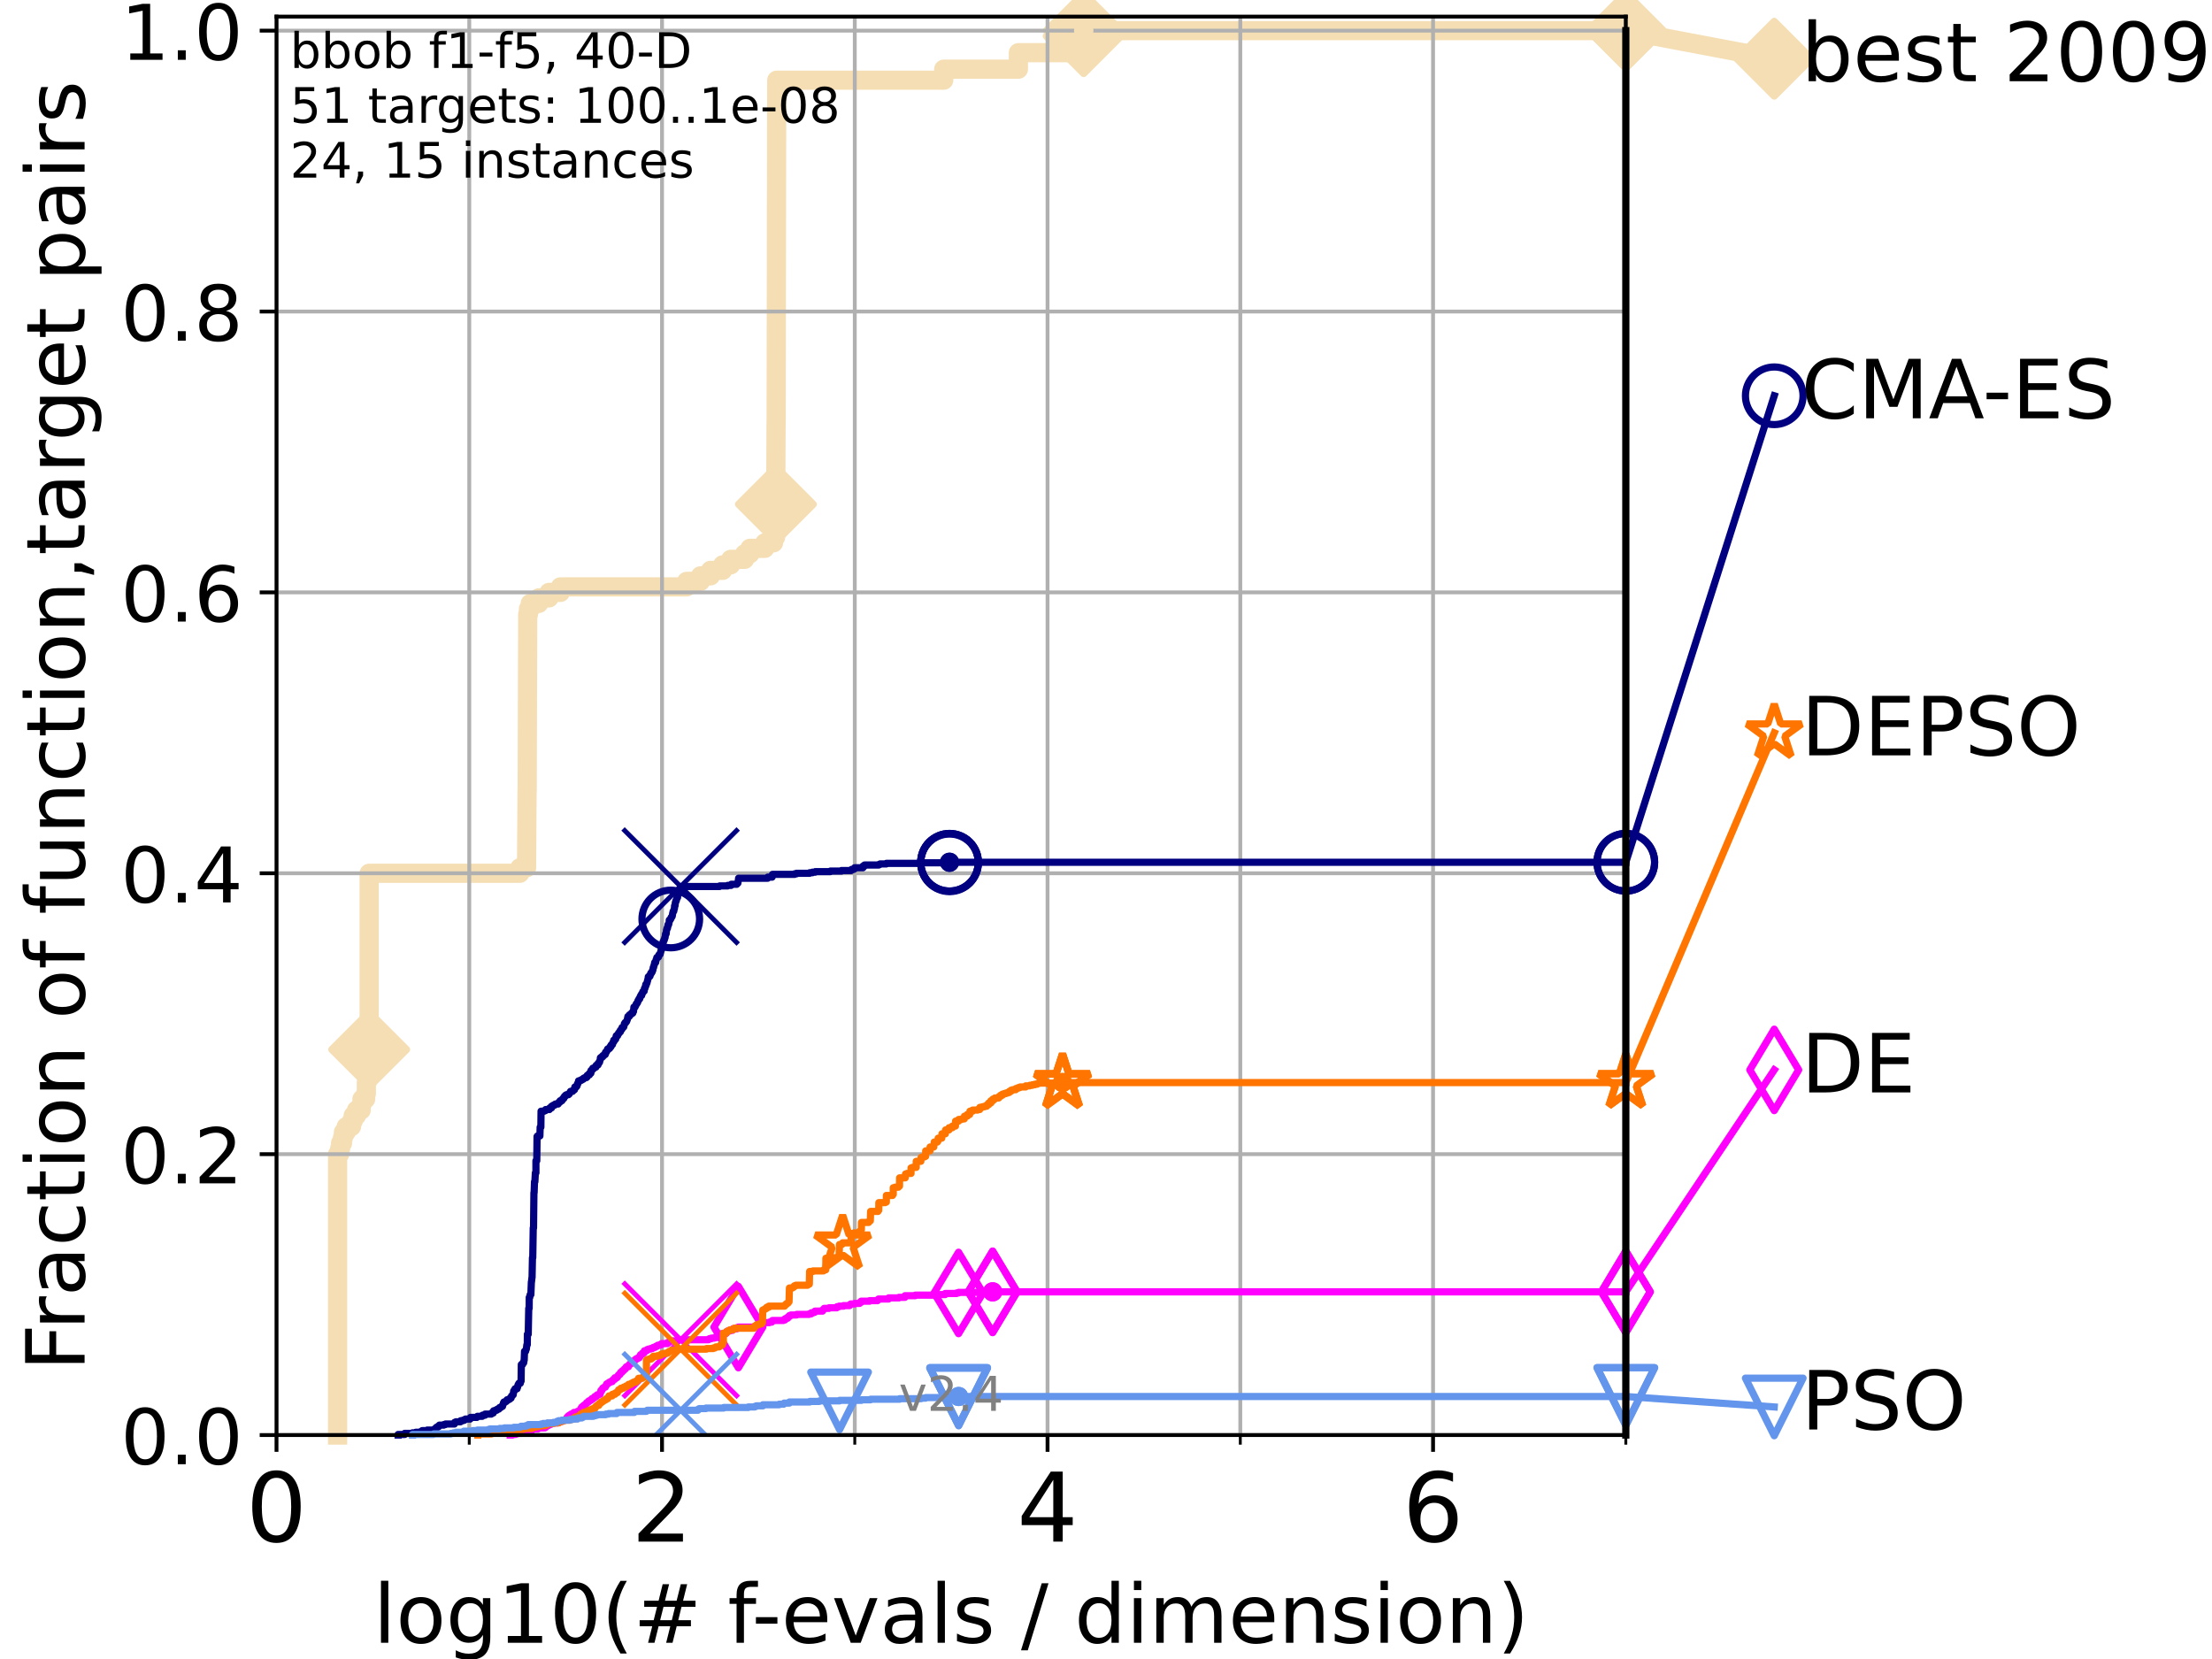 <?xml version="1.0" encoding="utf-8" standalone="no"?>
<!DOCTYPE svg PUBLIC "-//W3C//DTD SVG 1.1//EN"
  "http://www.w3.org/Graphics/SVG/1.1/DTD/svg11.dtd">
<!-- Created with matplotlib (https://matplotlib.org/) -->
<svg height="345.6pt" version="1.1" viewBox="0 0 460.8 345.6" width="460.8pt" xmlns="http://www.w3.org/2000/svg" xmlns:xlink="http://www.w3.org/1999/xlink">
 <defs>
  <style type="text/css">
*{stroke-linecap:butt;stroke-linejoin:round;}
  </style>
 </defs>
 <g id="figure_1">
  <g id="patch_1">
   <path d="M 0 345.6 
L 460.8 345.6 
L 460.8 0 
L 0 0 
z
" style="fill:#ffffff;"/>
  </g>
  <g id="axes_1">
   <g id="patch_2">
    <path d="M 57.6 298.944 
L 338.688 298.944 
L 338.688 3.456 
L 57.6 3.456 
z
" style="fill:#ffffff;"/>
   </g>
   <g id="line2d_1">
    <path d="M 70.33 298.944 
L 70.33 240.432 
L 70.745 240.432 
L 70.745 239.284 
L 70.949 239.284 
L 70.949 238.137 
L 71.35 238.137 
L 71.35 236.99 
L 71.547 236.99 
L 71.547 235.842 
L 72.125 235.842 
L 72.125 234.695 
L 73.227 234.695 
L 73.227 233.548 
L 73.579 233.548 
L 73.579 232.4 
L 74.263 232.4 
L 74.263 231.253 
L 75.242 231.253 
L 75.242 230.106 
L 75.399 230.106 
L 75.399 228.958 
L 76.168 228.958 
L 76.168 227.811 
L 76.317 227.811 
L 76.317 225.517 
L 76.466 225.517 
L 76.466 224.369 
L 76.613 224.369 
L 76.613 223.222 
L 76.759 223.222 
L 76.759 218.633 
L 76.904 218.633 
L 76.904 181.919 
L 108.294 181.919 
L 108.294 180.772 
L 109.69 180.772 
L 109.8 164.709 
L 109.822 164.709 
L 109.93 127.996 
L 110.082 127.996 
L 110.082 126.848 
L 110.464 126.848 
L 110.464 125.701 
L 112.243 125.701 
L 112.243 124.554 
L 114.368 124.554 
L 114.368 123.407 
L 116.739 123.407 
L 116.739 122.259 
L 143.044 122.259 
L 143.044 121.112 
L 145.921 121.112 
L 145.921 119.965 
L 148.015 119.965 
L 148.015 118.817 
L 150.546 118.817 
L 150.546 117.67 
L 152.213 117.67 
L 152.213 116.523 
L 155.117 116.523 
L 155.117 115.375 
L 156.223 115.375 
L 156.223 114.228 
L 159.327 114.228 
L 159.327 113.081 
L 161.137 113.081 
L 161.137 111.934 
L 161.562 111.934 
L 161.673 87.84 
L 161.69 87.84 
L 161.793 22.444 
L 161.806 22.444 
L 161.812 16.707 
L 196.595 16.707 
L 196.595 14.413 
L 212.151 14.413 
L 212.151 10.971 
L 225.745 10.971 
L 225.746 6.382 
L 338.688 6.382 
L 338.688 6.382 
" style="fill:none;stroke:#f5deb3;stroke-linecap:square;stroke-width:4;"/>
   </g>
   <g id="line2d_2">
    <defs>
     <path d="M -0 7.778 
L 7.778 0 
L 0 -7.778 
L -7.778 -0 
z
" id="m9431ffb533" style="stroke:#f5deb3;stroke-linejoin:miter;stroke-width:1.5;"/>
    </defs>
    <g>
     <use style="fill:#f5deb3;stroke:#f5deb3;stroke-linejoin:miter;stroke-width:1.5;" x="76.904" xlink:href="#m9431ffb533" y="218.633"/>
     <use style="fill:#f5deb3;stroke:#f5deb3;stroke-linejoin:miter;stroke-width:1.5;" x="161.633" xlink:href="#m9431ffb533" y="105.05"/>
     <use style="fill:#f5deb3;stroke:#f5deb3;stroke-linejoin:miter;stroke-width:1.5;" x="225.746" xlink:href="#m9431ffb533" y="7.529"/>
     <use style="fill:#f5deb3;stroke:#f5deb3;stroke-linejoin:miter;stroke-width:1.5;" x="225.746" xlink:href="#m9431ffb533" y="6.382"/>
     <use style="fill:#f5deb3;stroke:#f5deb3;stroke-linejoin:miter;stroke-width:1.5;" x="338.688" xlink:href="#m9431ffb533" y="6.382"/>
    </g>
   </g>
   <g id="line2d_3">
    <path style="fill:none;stroke:#f5deb3;stroke-linecap:square;stroke-width:4;"/>
    <g/>
   </g>
   <g id="line2d_4">
    <path d="M 338.688 6.382 
L 369.608 12.233 
" style="fill:none;stroke:#f5deb3;stroke-linecap:square;stroke-width:4;"/>
    <g>
     <use style="fill:#f5deb3;stroke:#f5deb3;stroke-linejoin:miter;stroke-width:1.5;" x="338.688" xlink:href="#m9431ffb533" y="6.382"/>
     <use style="fill:#f5deb3;stroke:#f5deb3;stroke-linejoin:miter;stroke-width:1.5;" x="369.608" xlink:href="#m9431ffb533" y="12.233"/>
    </g>
   </g>
   <g id="matplotlib.axis_1">
    <g id="xtick_1">
     <g id="line2d_5">
      <path clip-path="url(#pc9ac0544cf)" d="M 57.6 298.944 
L 57.6 3.456 
" style="fill:none;stroke:#b0b0b0;stroke-linecap:square;stroke-width:0.8;"/>
     </g>
     <g id="line2d_6">
      <defs>
       <path d="M 0 0 
L 0 3.5 
" id="m3673c4051d" style="stroke:#000000;stroke-width:0.8;"/>
      </defs>
      <g>
       <use style="stroke:#000000;stroke-width:0.8;" x="57.6" xlink:href="#m3673c4051d" y="298.944"/>
      </g>
     </g>
     <g id="text_1">
      <!-- 0 -->
      <defs>
       <path d="M 31.781 66.406 
Q 24.172 66.406 20.328 58.906 
Q 16.5 51.422 16.5 36.375 
Q 16.5 21.391 20.328 13.891 
Q 24.172 6.391 31.781 6.391 
Q 39.453 6.391 43.281 13.891 
Q 47.125 21.391 47.125 36.375 
Q 47.125 51.422 43.281 58.906 
Q 39.453 66.406 31.781 66.406 
z
M 31.781 74.219 
Q 44.047 74.219 50.516 64.516 
Q 56.984 54.828 56.984 36.375 
Q 56.984 17.969 50.516 8.266 
Q 44.047 -1.422 31.781 -1.422 
Q 19.531 -1.422 13.062 8.266 
Q 6.594 17.969 6.594 36.375 
Q 6.594 54.828 13.062 64.516 
Q 19.531 74.219 31.781 74.219 
z
" id="DejaVuSans-48"/>
      </defs>
      <g transform="translate(51.237 321.141)scale(0.2 -0.2)">
       <use xlink:href="#DejaVuSans-48"/>
      </g>
     </g>
    </g>
    <g id="xtick_2">
     <g id="line2d_7">
      <path clip-path="url(#pc9ac0544cf)" d="M 137.911 298.944 
L 137.911 3.456 
" style="fill:none;stroke:#b0b0b0;stroke-linecap:square;stroke-width:0.8;"/>
     </g>
     <g id="line2d_8">
      <g>
       <use style="stroke:#000000;stroke-width:0.8;" x="137.911" xlink:href="#m3673c4051d" y="298.944"/>
      </g>
     </g>
     <g id="text_2">
      <!-- 2 -->
      <defs>
       <path d="M 19.188 8.297 
L 53.609 8.297 
L 53.609 0 
L 7.328 0 
L 7.328 8.297 
Q 12.938 14.109 22.625 23.891 
Q 32.328 33.688 34.812 36.531 
Q 39.547 41.844 41.422 45.531 
Q 43.312 49.219 43.312 52.781 
Q 43.312 58.594 39.234 62.25 
Q 35.156 65.922 28.609 65.922 
Q 23.969 65.922 18.812 64.312 
Q 13.672 62.703 7.812 59.422 
L 7.812 69.391 
Q 13.766 71.781 18.938 73 
Q 24.125 74.219 28.422 74.219 
Q 39.75 74.219 46.484 68.547 
Q 53.219 62.891 53.219 53.422 
Q 53.219 48.922 51.531 44.891 
Q 49.859 40.875 45.406 35.406 
Q 44.188 33.984 37.641 27.219 
Q 31.109 20.453 19.188 8.297 
z
" id="DejaVuSans-50"/>
      </defs>
      <g transform="translate(131.548 321.141)scale(0.2 -0.2)">
       <use xlink:href="#DejaVuSans-50"/>
      </g>
     </g>
    </g>
    <g id="xtick_3">
     <g id="line2d_9">
      <path clip-path="url(#pc9ac0544cf)" d="M 218.222 298.944 
L 218.222 3.456 
" style="fill:none;stroke:#b0b0b0;stroke-linecap:square;stroke-width:0.8;"/>
     </g>
     <g id="line2d_10">
      <g>
       <use style="stroke:#000000;stroke-width:0.8;" x="218.222" xlink:href="#m3673c4051d" y="298.944"/>
      </g>
     </g>
     <g id="text_3">
      <!-- 4 -->
      <defs>
       <path d="M 37.797 64.312 
L 12.891 25.391 
L 37.797 25.391 
z
M 35.203 72.906 
L 47.609 72.906 
L 47.609 25.391 
L 58.016 25.391 
L 58.016 17.188 
L 47.609 17.188 
L 47.609 0 
L 37.797 0 
L 37.797 17.188 
L 4.891 17.188 
L 4.891 26.703 
z
" id="DejaVuSans-52"/>
      </defs>
      <g transform="translate(211.859 321.141)scale(0.2 -0.2)">
       <use xlink:href="#DejaVuSans-52"/>
      </g>
     </g>
    </g>
    <g id="xtick_4">
     <g id="line2d_11">
      <path clip-path="url(#pc9ac0544cf)" d="M 298.533 298.944 
L 298.533 3.456 
" style="fill:none;stroke:#b0b0b0;stroke-linecap:square;stroke-width:0.8;"/>
     </g>
     <g id="line2d_12">
      <g>
       <use style="stroke:#000000;stroke-width:0.8;" x="298.533" xlink:href="#m3673c4051d" y="298.944"/>
      </g>
     </g>
     <g id="text_4">
      <!-- 6 -->
      <defs>
       <path d="M 33.016 40.375 
Q 26.375 40.375 22.484 35.828 
Q 18.609 31.297 18.609 23.391 
Q 18.609 15.531 22.484 10.953 
Q 26.375 6.391 33.016 6.391 
Q 39.656 6.391 43.531 10.953 
Q 47.406 15.531 47.406 23.391 
Q 47.406 31.297 43.531 35.828 
Q 39.656 40.375 33.016 40.375 
z
M 52.594 71.297 
L 52.594 62.312 
Q 48.875 64.062 45.094 64.984 
Q 41.312 65.922 37.594 65.922 
Q 27.828 65.922 22.672 59.328 
Q 17.531 52.734 16.797 39.406 
Q 19.672 43.656 24.016 45.922 
Q 28.375 48.188 33.594 48.188 
Q 44.578 48.188 50.953 41.516 
Q 57.328 34.859 57.328 23.391 
Q 57.328 12.156 50.688 5.359 
Q 44.047 -1.422 33.016 -1.422 
Q 20.359 -1.422 13.672 8.266 
Q 6.984 17.969 6.984 36.375 
Q 6.984 53.656 15.188 63.938 
Q 23.391 74.219 37.203 74.219 
Q 40.922 74.219 44.703 73.484 
Q 48.484 72.75 52.594 71.297 
z
" id="DejaVuSans-54"/>
      </defs>
      <g transform="translate(292.17 321.141)scale(0.2 -0.2)">
       <use xlink:href="#DejaVuSans-54"/>
      </g>
     </g>
    </g>
    <g id="xtick_5">
     <g id="line2d_13">
      <path clip-path="url(#pc9ac0544cf)" d="M 97.755 298.944 
L 97.755 3.456 
" style="fill:none;stroke:#b0b0b0;stroke-linecap:square;stroke-width:0.8;"/>
     </g>
     <g id="line2d_14">
      <defs>
       <path d="M 0 0 
L 0 2 
" id="m6f4184a429" style="stroke:#000000;stroke-width:0.6;"/>
      </defs>
      <g>
       <use style="stroke:#000000;stroke-width:0.6;" x="97.755" xlink:href="#m6f4184a429" y="298.944"/>
      </g>
     </g>
    </g>
    <g id="xtick_6">
     <g id="line2d_15">
      <path clip-path="url(#pc9ac0544cf)" d="M 178.066 298.944 
L 178.066 3.456 
" style="fill:none;stroke:#b0b0b0;stroke-linecap:square;stroke-width:0.8;"/>
     </g>
     <g id="line2d_16">
      <g>
       <use style="stroke:#000000;stroke-width:0.6;" x="178.066" xlink:href="#m6f4184a429" y="298.944"/>
      </g>
     </g>
    </g>
    <g id="xtick_7">
     <g id="line2d_17">
      <path clip-path="url(#pc9ac0544cf)" d="M 258.377 298.944 
L 258.377 3.456 
" style="fill:none;stroke:#b0b0b0;stroke-linecap:square;stroke-width:0.8;"/>
     </g>
     <g id="line2d_18">
      <g>
       <use style="stroke:#000000;stroke-width:0.6;" x="258.377" xlink:href="#m6f4184a429" y="298.944"/>
      </g>
     </g>
    </g>
    <g id="xtick_8">
     <g id="line2d_19">
      <path clip-path="url(#pc9ac0544cf)" d="M 338.688 298.944 
L 338.688 3.456 
" style="fill:none;stroke:#b0b0b0;stroke-linecap:square;stroke-width:0.8;"/>
     </g>
     <g id="line2d_20">
      <g>
       <use style="stroke:#000000;stroke-width:0.6;" x="338.688" xlink:href="#m6f4184a429" y="298.944"/>
      </g>
     </g>
    </g>
    <g id="text_5">
     <!-- log10(# f-evals / dimension) -->
     <defs>
      <path d="M 9.422 75.984 
L 18.406 75.984 
L 18.406 0 
L 9.422 0 
z
" id="DejaVuSans-108"/>
      <path d="M 30.609 48.391 
Q 23.391 48.391 19.188 42.75 
Q 14.984 37.109 14.984 27.297 
Q 14.984 17.484 19.156 11.844 
Q 23.344 6.203 30.609 6.203 
Q 37.797 6.203 41.984 11.859 
Q 46.188 17.531 46.188 27.297 
Q 46.188 37.016 41.984 42.703 
Q 37.797 48.391 30.609 48.391 
z
M 30.609 56 
Q 42.328 56 49.016 48.375 
Q 55.719 40.766 55.719 27.297 
Q 55.719 13.875 49.016 6.219 
Q 42.328 -1.422 30.609 -1.422 
Q 18.844 -1.422 12.172 6.219 
Q 5.516 13.875 5.516 27.297 
Q 5.516 40.766 12.172 48.375 
Q 18.844 56 30.609 56 
z
" id="DejaVuSans-111"/>
      <path d="M 45.406 27.984 
Q 45.406 37.75 41.375 43.109 
Q 37.359 48.484 30.078 48.484 
Q 22.859 48.484 18.828 43.109 
Q 14.797 37.75 14.797 27.984 
Q 14.797 18.266 18.828 12.891 
Q 22.859 7.516 30.078 7.516 
Q 37.359 7.516 41.375 12.891 
Q 45.406 18.266 45.406 27.984 
z
M 54.391 6.781 
Q 54.391 -7.172 48.188 -13.984 
Q 42 -20.797 29.203 -20.797 
Q 24.469 -20.797 20.266 -20.094 
Q 16.062 -19.391 12.109 -17.922 
L 12.109 -9.188 
Q 16.062 -11.328 19.922 -12.344 
Q 23.781 -13.375 27.781 -13.375 
Q 36.625 -13.375 41.016 -8.766 
Q 45.406 -4.156 45.406 5.172 
L 45.406 9.625 
Q 42.625 4.781 38.281 2.391 
Q 33.938 0 27.875 0 
Q 17.828 0 11.672 7.656 
Q 5.516 15.328 5.516 27.984 
Q 5.516 40.672 11.672 48.328 
Q 17.828 56 27.875 56 
Q 33.938 56 38.281 53.609 
Q 42.625 51.219 45.406 46.391 
L 45.406 54.688 
L 54.391 54.688 
z
" id="DejaVuSans-103"/>
      <path d="M 12.406 8.297 
L 28.516 8.297 
L 28.516 63.922 
L 10.984 60.406 
L 10.984 69.391 
L 28.422 72.906 
L 38.281 72.906 
L 38.281 8.297 
L 54.391 8.297 
L 54.391 0 
L 12.406 0 
z
" id="DejaVuSans-49"/>
      <path d="M 31 75.875 
Q 24.469 64.656 21.281 53.656 
Q 18.109 42.672 18.109 31.391 
Q 18.109 20.125 21.312 9.062 
Q 24.516 -2 31 -13.188 
L 23.188 -13.188 
Q 15.875 -1.703 12.234 9.375 
Q 8.594 20.453 8.594 31.391 
Q 8.594 42.281 12.203 53.312 
Q 15.828 64.359 23.188 75.875 
z
" id="DejaVuSans-40"/>
      <path d="M 51.125 44 
L 36.922 44 
L 32.812 27.688 
L 47.125 27.688 
z
M 43.797 71.781 
L 38.719 51.516 
L 52.984 51.516 
L 58.109 71.781 
L 65.922 71.781 
L 60.891 51.516 
L 76.125 51.516 
L 76.125 44 
L 58.984 44 
L 54.984 27.688 
L 70.516 27.688 
L 70.516 20.219 
L 53.078 20.219 
L 48 0 
L 40.188 0 
L 45.219 20.219 
L 30.906 20.219 
L 25.875 0 
L 18.016 0 
L 23.094 20.219 
L 7.719 20.219 
L 7.719 27.688 
L 24.906 27.688 
L 29 44 
L 13.281 44 
L 13.281 51.516 
L 30.906 51.516 
L 35.891 71.781 
z
" id="DejaVuSans-35"/>
      <path id="DejaVuSans-32"/>
      <path d="M 37.109 75.984 
L 37.109 68.5 
L 28.516 68.5 
Q 23.688 68.5 21.797 66.547 
Q 19.922 64.594 19.922 59.516 
L 19.922 54.688 
L 34.719 54.688 
L 34.719 47.703 
L 19.922 47.703 
L 19.922 0 
L 10.891 0 
L 10.891 47.703 
L 2.297 47.703 
L 2.297 54.688 
L 10.891 54.688 
L 10.891 58.5 
Q 10.891 67.625 15.141 71.797 
Q 19.391 75.984 28.609 75.984 
z
" id="DejaVuSans-102"/>
      <path d="M 4.891 31.391 
L 31.203 31.391 
L 31.203 23.391 
L 4.891 23.391 
z
" id="DejaVuSans-45"/>
      <path d="M 56.203 29.594 
L 56.203 25.203 
L 14.891 25.203 
Q 15.484 15.922 20.484 11.062 
Q 25.484 6.203 34.422 6.203 
Q 39.594 6.203 44.453 7.469 
Q 49.312 8.734 54.109 11.281 
L 54.109 2.781 
Q 49.266 0.734 44.188 -0.344 
Q 39.109 -1.422 33.891 -1.422 
Q 20.797 -1.422 13.156 6.188 
Q 5.516 13.812 5.516 26.812 
Q 5.516 40.234 12.766 48.109 
Q 20.016 56 32.328 56 
Q 43.359 56 49.781 48.891 
Q 56.203 41.797 56.203 29.594 
z
M 47.219 32.234 
Q 47.125 39.594 43.094 43.984 
Q 39.062 48.391 32.422 48.391 
Q 24.906 48.391 20.391 44.141 
Q 15.875 39.891 15.188 32.172 
z
" id="DejaVuSans-101"/>
      <path d="M 2.984 54.688 
L 12.5 54.688 
L 29.594 8.797 
L 46.688 54.688 
L 56.203 54.688 
L 35.688 0 
L 23.484 0 
z
" id="DejaVuSans-118"/>
      <path d="M 34.281 27.484 
Q 23.391 27.484 19.188 25 
Q 14.984 22.516 14.984 16.5 
Q 14.984 11.719 18.141 8.906 
Q 21.297 6.109 26.703 6.109 
Q 34.188 6.109 38.703 11.406 
Q 43.219 16.703 43.219 25.484 
L 43.219 27.484 
z
M 52.203 31.203 
L 52.203 0 
L 43.219 0 
L 43.219 8.297 
Q 40.141 3.328 35.547 0.953 
Q 30.953 -1.422 24.312 -1.422 
Q 15.922 -1.422 10.953 3.297 
Q 6 8.016 6 15.922 
Q 6 25.141 12.172 29.828 
Q 18.359 34.516 30.609 34.516 
L 43.219 34.516 
L 43.219 35.406 
Q 43.219 41.609 39.141 45 
Q 35.062 48.391 27.688 48.391 
Q 23 48.391 18.547 47.266 
Q 14.109 46.141 10.016 43.891 
L 10.016 52.203 
Q 14.938 54.109 19.578 55.047 
Q 24.219 56 28.609 56 
Q 40.484 56 46.344 49.844 
Q 52.203 43.703 52.203 31.203 
z
" id="DejaVuSans-97"/>
      <path d="M 44.281 53.078 
L 44.281 44.578 
Q 40.484 46.531 36.375 47.5 
Q 32.281 48.484 27.875 48.484 
Q 21.188 48.484 17.844 46.438 
Q 14.5 44.391 14.5 40.281 
Q 14.5 37.156 16.891 35.375 
Q 19.281 33.594 26.516 31.984 
L 29.594 31.297 
Q 39.156 29.25 43.188 25.516 
Q 47.219 21.781 47.219 15.094 
Q 47.219 7.469 41.188 3.016 
Q 35.156 -1.422 24.609 -1.422 
Q 20.219 -1.422 15.453 -0.562 
Q 10.688 0.297 5.422 2 
L 5.422 11.281 
Q 10.406 8.688 15.234 7.391 
Q 20.062 6.109 24.812 6.109 
Q 31.156 6.109 34.562 8.281 
Q 37.984 10.453 37.984 14.406 
Q 37.984 18.062 35.516 20.016 
Q 33.062 21.969 24.703 23.781 
L 21.578 24.516 
Q 13.234 26.266 9.516 29.906 
Q 5.812 33.547 5.812 39.891 
Q 5.812 47.609 11.281 51.797 
Q 16.75 56 26.812 56 
Q 31.781 56 36.172 55.266 
Q 40.578 54.547 44.281 53.078 
z
" id="DejaVuSans-115"/>
      <path d="M 25.391 72.906 
L 33.688 72.906 
L 8.297 -9.281 
L 0 -9.281 
z
" id="DejaVuSans-47"/>
      <path d="M 45.406 46.391 
L 45.406 75.984 
L 54.391 75.984 
L 54.391 0 
L 45.406 0 
L 45.406 8.203 
Q 42.578 3.328 38.25 0.953 
Q 33.938 -1.422 27.875 -1.422 
Q 17.969 -1.422 11.734 6.484 
Q 5.516 14.406 5.516 27.297 
Q 5.516 40.188 11.734 48.094 
Q 17.969 56 27.875 56 
Q 33.938 56 38.25 53.625 
Q 42.578 51.266 45.406 46.391 
z
M 14.797 27.297 
Q 14.797 17.391 18.875 11.75 
Q 22.953 6.109 30.078 6.109 
Q 37.203 6.109 41.297 11.75 
Q 45.406 17.391 45.406 27.297 
Q 45.406 37.203 41.297 42.844 
Q 37.203 48.484 30.078 48.484 
Q 22.953 48.484 18.875 42.844 
Q 14.797 37.203 14.797 27.297 
z
" id="DejaVuSans-100"/>
      <path d="M 9.422 54.688 
L 18.406 54.688 
L 18.406 0 
L 9.422 0 
z
M 9.422 75.984 
L 18.406 75.984 
L 18.406 64.594 
L 9.422 64.594 
z
" id="DejaVuSans-105"/>
      <path d="M 52 44.188 
Q 55.375 50.25 60.062 53.125 
Q 64.75 56 71.094 56 
Q 79.641 56 84.281 50.016 
Q 88.922 44.047 88.922 33.016 
L 88.922 0 
L 79.891 0 
L 79.891 32.719 
Q 79.891 40.578 77.094 44.375 
Q 74.312 48.188 68.609 48.188 
Q 61.625 48.188 57.562 43.547 
Q 53.516 38.922 53.516 30.906 
L 53.516 0 
L 44.484 0 
L 44.484 32.719 
Q 44.484 40.625 41.703 44.406 
Q 38.922 48.188 33.109 48.188 
Q 26.219 48.188 22.156 43.531 
Q 18.109 38.875 18.109 30.906 
L 18.109 0 
L 9.078 0 
L 9.078 54.688 
L 18.109 54.688 
L 18.109 46.188 
Q 21.188 51.219 25.484 53.609 
Q 29.781 56 35.688 56 
Q 41.656 56 45.828 52.969 
Q 50 49.953 52 44.188 
z
" id="DejaVuSans-109"/>
      <path d="M 54.891 33.016 
L 54.891 0 
L 45.906 0 
L 45.906 32.719 
Q 45.906 40.484 42.875 44.328 
Q 39.844 48.188 33.797 48.188 
Q 26.516 48.188 22.312 43.547 
Q 18.109 38.922 18.109 30.906 
L 18.109 0 
L 9.078 0 
L 9.078 54.688 
L 18.109 54.688 
L 18.109 46.188 
Q 21.344 51.125 25.703 53.562 
Q 30.078 56 35.797 56 
Q 45.219 56 50.047 50.172 
Q 54.891 44.344 54.891 33.016 
z
" id="DejaVuSans-110"/>
      <path d="M 8.016 75.875 
L 15.828 75.875 
Q 23.141 64.359 26.781 53.312 
Q 30.422 42.281 30.422 31.391 
Q 30.422 20.453 26.781 9.375 
Q 23.141 -1.703 15.828 -13.188 
L 8.016 -13.188 
Q 14.5 -2 17.703 9.062 
Q 20.906 20.125 20.906 31.391 
Q 20.906 42.672 17.703 53.656 
Q 14.5 64.656 8.016 75.875 
z
" id="DejaVuSans-41"/>
     </defs>
     <g transform="translate(77.764 342.218)scale(0.17 -0.17)">
      <use xlink:href="#DejaVuSans-108"/>
      <use x="27.783" xlink:href="#DejaVuSans-111"/>
      <use x="88.965" xlink:href="#DejaVuSans-103"/>
      <use x="152.441" xlink:href="#DejaVuSans-49"/>
      <use x="216.064" xlink:href="#DejaVuSans-48"/>
      <use x="279.688" xlink:href="#DejaVuSans-40"/>
      <use x="318.701" xlink:href="#DejaVuSans-35"/>
      <use x="402.49" xlink:href="#DejaVuSans-32"/>
      <use x="434.277" xlink:href="#DejaVuSans-102"/>
      <use x="463.982" xlink:href="#DejaVuSans-45"/>
      <use x="500.066" xlink:href="#DejaVuSans-101"/>
      <use x="561.59" xlink:href="#DejaVuSans-118"/>
      <use x="620.77" xlink:href="#DejaVuSans-97"/>
      <use x="682.049" xlink:href="#DejaVuSans-108"/>
      <use x="709.832" xlink:href="#DejaVuSans-115"/>
      <use x="761.932" xlink:href="#DejaVuSans-32"/>
      <use x="793.719" xlink:href="#DejaVuSans-47"/>
      <use x="827.41" xlink:href="#DejaVuSans-32"/>
      <use x="859.197" xlink:href="#DejaVuSans-100"/>
      <use x="922.674" xlink:href="#DejaVuSans-105"/>
      <use x="950.457" xlink:href="#DejaVuSans-109"/>
      <use x="1047.869" xlink:href="#DejaVuSans-101"/>
      <use x="1109.393" xlink:href="#DejaVuSans-110"/>
      <use x="1172.771" xlink:href="#DejaVuSans-115"/>
      <use x="1224.871" xlink:href="#DejaVuSans-105"/>
      <use x="1252.654" xlink:href="#DejaVuSans-111"/>
      <use x="1313.836" xlink:href="#DejaVuSans-110"/>
      <use x="1377.215" xlink:href="#DejaVuSans-41"/>
     </g>
    </g>
   </g>
   <g id="matplotlib.axis_2">
    <g id="ytick_1">
     <g id="line2d_21">
      <path clip-path="url(#pc9ac0544cf)" d="M 57.6 298.944 
L 338.688 298.944 
" style="fill:none;stroke:#b0b0b0;stroke-linecap:square;stroke-width:0.8;"/>
     </g>
     <g id="line2d_22">
      <defs>
       <path d="M 0 0 
L -3.5 0 
" id="mbe3b1489af" style="stroke:#000000;stroke-width:0.8;"/>
      </defs>
      <g>
       <use style="stroke:#000000;stroke-width:0.8;" x="57.6" xlink:href="#mbe3b1489af" y="298.944"/>
      </g>
     </g>
     <g id="text_6">
      <!-- 0.0 -->
      <defs>
       <path d="M 10.688 12.406 
L 21 12.406 
L 21 0 
L 10.688 0 
z
" id="DejaVuSans-46"/>
      </defs>
      <g transform="translate(25.155 305.023)scale(0.16 -0.16)">
       <use xlink:href="#DejaVuSans-48"/>
       <use x="63.623" xlink:href="#DejaVuSans-46"/>
       <use x="95.41" xlink:href="#DejaVuSans-48"/>
      </g>
     </g>
    </g>
    <g id="ytick_2">
     <g id="line2d_23">
      <path clip-path="url(#pc9ac0544cf)" d="M 57.6 240.432 
L 338.688 240.432 
" style="fill:none;stroke:#b0b0b0;stroke-linecap:square;stroke-width:0.8;"/>
     </g>
     <g id="line2d_24">
      <g>
       <use style="stroke:#000000;stroke-width:0.8;" x="57.6" xlink:href="#mbe3b1489af" y="240.432"/>
      </g>
     </g>
     <g id="text_7">
      <!-- 0.2 -->
      <g transform="translate(25.155 246.51)scale(0.16 -0.16)">
       <use xlink:href="#DejaVuSans-48"/>
       <use x="63.623" xlink:href="#DejaVuSans-46"/>
       <use x="95.41" xlink:href="#DejaVuSans-50"/>
      </g>
     </g>
    </g>
    <g id="ytick_3">
     <g id="line2d_25">
      <path clip-path="url(#pc9ac0544cf)" d="M 57.6 181.919 
L 338.688 181.919 
" style="fill:none;stroke:#b0b0b0;stroke-linecap:square;stroke-width:0.8;"/>
     </g>
     <g id="line2d_26">
      <g>
       <use style="stroke:#000000;stroke-width:0.8;" x="57.6" xlink:href="#mbe3b1489af" y="181.919"/>
      </g>
     </g>
     <g id="text_8">
      <!-- 0.4 -->
      <g transform="translate(25.155 187.998)scale(0.16 -0.16)">
       <use xlink:href="#DejaVuSans-48"/>
       <use x="63.623" xlink:href="#DejaVuSans-46"/>
       <use x="95.41" xlink:href="#DejaVuSans-52"/>
      </g>
     </g>
    </g>
    <g id="ytick_4">
     <g id="line2d_27">
      <path clip-path="url(#pc9ac0544cf)" d="M 57.6 123.407 
L 338.688 123.407 
" style="fill:none;stroke:#b0b0b0;stroke-linecap:square;stroke-width:0.8;"/>
     </g>
     <g id="line2d_28">
      <g>
       <use style="stroke:#000000;stroke-width:0.8;" x="57.6" xlink:href="#mbe3b1489af" y="123.407"/>
      </g>
     </g>
     <g id="text_9">
      <!-- 0.6 -->
      <g transform="translate(25.155 129.485)scale(0.16 -0.16)">
       <use xlink:href="#DejaVuSans-48"/>
       <use x="63.623" xlink:href="#DejaVuSans-46"/>
       <use x="95.41" xlink:href="#DejaVuSans-54"/>
      </g>
     </g>
    </g>
    <g id="ytick_5">
     <g id="line2d_29">
      <path clip-path="url(#pc9ac0544cf)" d="M 57.6 64.894 
L 338.688 64.894 
" style="fill:none;stroke:#b0b0b0;stroke-linecap:square;stroke-width:0.8;"/>
     </g>
     <g id="line2d_30">
      <g>
       <use style="stroke:#000000;stroke-width:0.8;" x="57.6" xlink:href="#mbe3b1489af" y="64.894"/>
      </g>
     </g>
     <g id="text_10">
      <!-- 0.8 -->
      <defs>
       <path d="M 31.781 34.625 
Q 24.75 34.625 20.719 30.859 
Q 16.703 27.094 16.703 20.516 
Q 16.703 13.922 20.719 10.156 
Q 24.75 6.391 31.781 6.391 
Q 38.812 6.391 42.859 10.172 
Q 46.922 13.969 46.922 20.516 
Q 46.922 27.094 42.891 30.859 
Q 38.875 34.625 31.781 34.625 
z
M 21.922 38.812 
Q 15.578 40.375 12.031 44.719 
Q 8.5 49.078 8.5 55.328 
Q 8.5 64.062 14.719 69.141 
Q 20.953 74.219 31.781 74.219 
Q 42.672 74.219 48.875 69.141 
Q 55.078 64.062 55.078 55.328 
Q 55.078 49.078 51.531 44.719 
Q 48 40.375 41.703 38.812 
Q 48.828 37.156 52.797 32.312 
Q 56.781 27.484 56.781 20.516 
Q 56.781 9.906 50.312 4.234 
Q 43.844 -1.422 31.781 -1.422 
Q 19.734 -1.422 13.25 4.234 
Q 6.781 9.906 6.781 20.516 
Q 6.781 27.484 10.781 32.312 
Q 14.797 37.156 21.922 38.812 
z
M 18.312 54.391 
Q 18.312 48.734 21.844 45.562 
Q 25.391 42.391 31.781 42.391 
Q 38.141 42.391 41.719 45.562 
Q 45.312 48.734 45.312 54.391 
Q 45.312 60.062 41.719 63.234 
Q 38.141 66.406 31.781 66.406 
Q 25.391 66.406 21.844 63.234 
Q 18.312 60.062 18.312 54.391 
z
" id="DejaVuSans-56"/>
      </defs>
      <g transform="translate(25.155 70.973)scale(0.16 -0.16)">
       <use xlink:href="#DejaVuSans-48"/>
       <use x="63.623" xlink:href="#DejaVuSans-46"/>
       <use x="95.41" xlink:href="#DejaVuSans-56"/>
      </g>
     </g>
    </g>
    <g id="ytick_6">
     <g id="line2d_31">
      <path clip-path="url(#pc9ac0544cf)" d="M 57.6 6.382 
L 338.688 6.382 
" style="fill:none;stroke:#b0b0b0;stroke-linecap:square;stroke-width:0.8;"/>
     </g>
     <g id="line2d_32">
      <g>
       <use style="stroke:#000000;stroke-width:0.8;" x="57.6" xlink:href="#mbe3b1489af" y="6.382"/>
      </g>
     </g>
     <g id="text_11">
      <!-- 1.0 -->
      <g transform="translate(25.155 12.46)scale(0.16 -0.16)">
       <use xlink:href="#DejaVuSans-49"/>
       <use x="63.623" xlink:href="#DejaVuSans-46"/>
       <use x="95.41" xlink:href="#DejaVuSans-48"/>
      </g>
     </g>
    </g>
    <g id="text_12">
     <!-- Fraction of function,target pairs -->
     <defs>
      <path d="M 9.812 72.906 
L 51.703 72.906 
L 51.703 64.594 
L 19.672 64.594 
L 19.672 43.109 
L 48.578 43.109 
L 48.578 34.812 
L 19.672 34.812 
L 19.672 0 
L 9.812 0 
z
" id="DejaVuSans-70"/>
      <path d="M 41.109 46.297 
Q 39.594 47.172 37.812 47.578 
Q 36.031 48 33.891 48 
Q 26.266 48 22.188 43.047 
Q 18.109 38.094 18.109 28.812 
L 18.109 0 
L 9.078 0 
L 9.078 54.688 
L 18.109 54.688 
L 18.109 46.188 
Q 20.953 51.172 25.484 53.578 
Q 30.031 56 36.531 56 
Q 37.453 56 38.578 55.875 
Q 39.703 55.766 41.062 55.516 
z
" id="DejaVuSans-114"/>
      <path d="M 48.781 52.594 
L 48.781 44.188 
Q 44.969 46.297 41.141 47.344 
Q 37.312 48.391 33.406 48.391 
Q 24.656 48.391 19.812 42.844 
Q 14.984 37.312 14.984 27.297 
Q 14.984 17.281 19.812 11.734 
Q 24.656 6.203 33.406 6.203 
Q 37.312 6.203 41.141 7.25 
Q 44.969 8.297 48.781 10.406 
L 48.781 2.094 
Q 45.016 0.344 40.984 -0.531 
Q 36.969 -1.422 32.422 -1.422 
Q 20.062 -1.422 12.781 6.344 
Q 5.516 14.109 5.516 27.297 
Q 5.516 40.672 12.859 48.328 
Q 20.219 56 33.016 56 
Q 37.156 56 41.109 55.141 
Q 45.062 54.297 48.781 52.594 
z
" id="DejaVuSans-99"/>
      <path d="M 18.312 70.219 
L 18.312 54.688 
L 36.812 54.688 
L 36.812 47.703 
L 18.312 47.703 
L 18.312 18.016 
Q 18.312 11.328 20.141 9.422 
Q 21.969 7.516 27.594 7.516 
L 36.812 7.516 
L 36.812 0 
L 27.594 0 
Q 17.188 0 13.234 3.875 
Q 9.281 7.766 9.281 18.016 
L 9.281 47.703 
L 2.688 47.703 
L 2.688 54.688 
L 9.281 54.688 
L 9.281 70.219 
z
" id="DejaVuSans-116"/>
      <path d="M 8.5 21.578 
L 8.5 54.688 
L 17.484 54.688 
L 17.484 21.922 
Q 17.484 14.156 20.5 10.266 
Q 23.531 6.391 29.594 6.391 
Q 36.859 6.391 41.078 11.031 
Q 45.312 15.672 45.312 23.688 
L 45.312 54.688 
L 54.297 54.688 
L 54.297 0 
L 45.312 0 
L 45.312 8.406 
Q 42.047 3.422 37.719 1 
Q 33.406 -1.422 27.688 -1.422 
Q 18.266 -1.422 13.375 4.438 
Q 8.5 10.297 8.5 21.578 
z
M 31.109 56 
z
" id="DejaVuSans-117"/>
      <path d="M 11.719 12.406 
L 22.016 12.406 
L 22.016 4 
L 14.016 -11.625 
L 7.719 -11.625 
L 11.719 4 
z
" id="DejaVuSans-44"/>
      <path d="M 18.109 8.203 
L 18.109 -20.797 
L 9.078 -20.797 
L 9.078 54.688 
L 18.109 54.688 
L 18.109 46.391 
Q 20.953 51.266 25.266 53.625 
Q 29.594 56 35.594 56 
Q 45.562 56 51.781 48.094 
Q 58.016 40.188 58.016 27.297 
Q 58.016 14.406 51.781 6.484 
Q 45.562 -1.422 35.594 -1.422 
Q 29.594 -1.422 25.266 0.953 
Q 20.953 3.328 18.109 8.203 
z
M 48.688 27.297 
Q 48.688 37.203 44.609 42.844 
Q 40.531 48.484 33.406 48.484 
Q 26.266 48.484 22.188 42.844 
Q 18.109 37.203 18.109 27.297 
Q 18.109 17.391 22.188 11.75 
Q 26.266 6.109 33.406 6.109 
Q 40.531 6.109 44.609 11.75 
Q 48.688 17.391 48.688 27.297 
z
" id="DejaVuSans-112"/>
     </defs>
     <g transform="translate(17.62 285.585)rotate(-90)scale(0.17 -0.17)">
      <use xlink:href="#DejaVuSans-70"/>
      <use x="50.27" xlink:href="#DejaVuSans-114"/>
      <use x="91.383" xlink:href="#DejaVuSans-97"/>
      <use x="152.662" xlink:href="#DejaVuSans-99"/>
      <use x="207.643" xlink:href="#DejaVuSans-116"/>
      <use x="246.852" xlink:href="#DejaVuSans-105"/>
      <use x="274.635" xlink:href="#DejaVuSans-111"/>
      <use x="335.816" xlink:href="#DejaVuSans-110"/>
      <use x="399.195" xlink:href="#DejaVuSans-32"/>
      <use x="430.982" xlink:href="#DejaVuSans-111"/>
      <use x="492.164" xlink:href="#DejaVuSans-102"/>
      <use x="527.369" xlink:href="#DejaVuSans-32"/>
      <use x="559.156" xlink:href="#DejaVuSans-102"/>
      <use x="594.361" xlink:href="#DejaVuSans-117"/>
      <use x="657.74" xlink:href="#DejaVuSans-110"/>
      <use x="721.119" xlink:href="#DejaVuSans-99"/>
      <use x="776.1" xlink:href="#DejaVuSans-116"/>
      <use x="815.309" xlink:href="#DejaVuSans-105"/>
      <use x="843.092" xlink:href="#DejaVuSans-111"/>
      <use x="904.273" xlink:href="#DejaVuSans-110"/>
      <use x="967.652" xlink:href="#DejaVuSans-44"/>
      <use x="999.439" xlink:href="#DejaVuSans-116"/>
      <use x="1038.648" xlink:href="#DejaVuSans-97"/>
      <use x="1099.928" xlink:href="#DejaVuSans-114"/>
      <use x="1139.291" xlink:href="#DejaVuSans-103"/>
      <use x="1202.768" xlink:href="#DejaVuSans-101"/>
      <use x="1264.291" xlink:href="#DejaVuSans-116"/>
      <use x="1303.5" xlink:href="#DejaVuSans-32"/>
      <use x="1335.287" xlink:href="#DejaVuSans-112"/>
      <use x="1398.764" xlink:href="#DejaVuSans-97"/>
      <use x="1460.043" xlink:href="#DejaVuSans-105"/>
      <use x="1487.826" xlink:href="#DejaVuSans-114"/>
      <use x="1528.939" xlink:href="#DejaVuSans-115"/>
     </g>
    </g>
   </g>
   <g id="line2d_33">
    <defs>
     <path d="M 0 1.5 
C 0.398 1.5 0.779 1.342 1.061 1.061 
C 1.342 0.779 1.5 0.398 1.5 0 
C 1.5 -0.398 1.342 -0.779 1.061 -1.061 
C 0.779 -1.342 0.398 -1.5 0 -1.5 
C -0.398 -1.5 -0.779 -1.342 -1.061 -1.061 
C -1.342 -0.779 -1.5 -0.398 -1.5 0 
C -1.5 0.398 -1.342 0.779 -1.061 1.061 
C -0.779 1.342 -0.398 1.5 0 1.5 
z
" id="m0816f43a95" style="stroke:#f5deb3;"/>
    </defs>
    <g>
     <use style="fill:#f5deb3;stroke:#f5deb3;" x="225.746" xlink:href="#m0816f43a95" y="6.382"/>
     <use style="fill:#f5deb3;stroke:#f5deb3;" x="225.746" xlink:href="#m0816f43a95" y="6.382"/>
    </g>
   </g>
   <g id="line2d_34">
    <defs>
     <path d="M 0 1.5 
C 0.398 1.5 0.779 1.342 1.061 1.061 
C 1.342 0.779 1.5 0.398 1.5 0 
C 1.5 -0.398 1.342 -0.779 1.061 -1.061 
C 0.779 -1.342 0.398 -1.5 0 -1.5 
C -0.398 -1.5 -0.779 -1.342 -1.061 -1.061 
C -1.342 -0.779 -1.5 -0.398 -1.5 0 
C -1.5 0.398 -1.342 0.779 -1.061 1.061 
C -0.779 1.342 -0.398 1.5 0 1.5 
z
" id="m4b1b2f57c2" style="stroke:#000080;"/>
    </defs>
    <g>
     <use style="fill:#000080;stroke:#000080;" x="197.801" xlink:href="#m4b1b2f57c2" y="179.624"/>
     <use style="fill:#000080;stroke:#000080;" x="197.801" xlink:href="#m4b1b2f57c2" y="179.624"/>
    </g>
   </g>
   <g id="line2d_35">
    <path d="M 82.936 298.944 
L 82.936 298.829 
L 84.308 298.829 
L 84.308 298.6 
L 85.927 298.6 
L 85.927 298.485 
L 86.601 298.485 
L 86.601 298.37 
L 87.566 298.37 
L 87.566 298.256 
L 87.876 298.256 
L 87.952 298.026 
L 88.992 298.026 
L 88.992 297.911 
L 90.443 297.911 
L 90.509 297.682 
L 90.706 297.682 
L 90.706 297.567 
L 90.901 297.567 
L 90.901 297.338 
L 91.094 297.338 
L 91.094 297.223 
L 91.347 297.223 
L 91.41 296.994 
L 91.535 296.994 
L 91.535 296.879 
L 92.445 296.879 
L 92.445 296.764 
L 92.796 296.764 
L 92.796 296.649 
L 94.663 296.649 
L 94.715 296.305 
L 94.972 296.305 
L 94.972 296.19 
L 95.918 296.19 
L 95.966 295.961 
L 96.443 295.961 
L 96.443 295.846 
L 96.769 295.846 
L 96.769 295.732 
L 96.952 295.732 
L 96.952 295.617 
L 97.929 295.617 
L 98.015 295.273 
L 99.338 295.273 
L 99.338 295.158 
L 99.457 295.158 
L 99.457 295.043 
L 100.456 295.043 
L 100.493 294.814 
L 101.044 294.814 
L 101.044 294.584 
L 102.331 294.584 
L 102.398 294.355 
L 102.761 294.355 
L 102.827 293.896 
L 103.15 293.896 
L 103.15 293.781 
L 103.467 293.781 
L 103.467 293.666 
L 103.592 293.666 
L 103.592 293.552 
L 103.901 293.552 
L 103.901 293.437 
L 104.023 293.437 
L 104.084 293.207 
L 104.325 293.207 
L 104.325 293.093 
L 104.474 293.093 
L 104.474 292.978 
L 104.681 292.978 
L 104.768 292.634 
L 104.797 292.634 
L 104.855 292.29 
L 104.971 292.29 
L 104.971 292.06 
L 105.285 292.06 
L 105.285 291.945 
L 105.482 291.945 
L 105.538 291.716 
L 105.622 291.716 
L 105.622 291.601 
L 105.952 291.601 
L 105.952 291.487 
L 106.169 291.487 
L 106.249 291.257 
L 106.462 291.257 
L 106.568 290.798 
L 106.699 290.798 
L 106.777 290.569 
L 106.906 290.569 
L 107.009 289.766 
L 107.137 289.766 
L 107.162 289.536 
L 107.289 289.536 
L 107.289 289.307 
L 107.713 289.307 
L 107.738 288.962 
L 107.836 288.962 
L 107.909 288.504 
L 107.982 288.504 
L 108.03 288.274 
L 108.103 288.274 
L 108.103 288.159 
L 108.389 288.159 
L 108.484 287.7 
L 108.554 287.7 
L 108.601 284.259 
L 108.857 284.259 
L 108.926 283.914 
L 109.086 283.914 
L 109.177 283.341 
L 109.2 283.341 
L 109.267 281.505 
L 109.491 281.505 
L 109.602 281.046 
L 109.646 281.046 
L 109.756 280.128 
L 109.843 280.128 
L 109.865 277.948 
L 110.039 277.948 
L 110.146 272.556 
L 110.231 272.556 
L 110.253 270.261 
L 110.359 270.261 
L 110.443 269.688 
L 110.59 269.688 
L 110.694 267.049 
L 110.715 267.049 
L 110.818 266.131 
L 110.839 266.131 
L 110.921 262.001 
L 110.983 262.001 
L 111.084 255.805 
L 111.145 255.805 
L 111.226 248.463 
L 111.266 248.463 
L 111.346 246.168 
L 111.426 246.168 
L 111.525 244.332 
L 111.644 244.332 
L 111.644 241.808 
L 111.82 241.808 
L 111.878 236.76 
L 111.956 236.76 
L 111.956 236.645 
L 112.469 236.645 
L 112.525 234.81 
L 112.674 234.81 
L 112.711 231.483 
L 113.365 231.483 
L 113.365 231.368 
L 113.63 231.368 
L 113.665 231.138 
L 114.452 231.138 
L 114.519 230.794 
L 114.898 230.794 
L 114.898 230.45 
L 115.093 230.45 
L 115.093 230.335 
L 115.286 230.335 
L 115.286 230.221 
L 115.555 230.221 
L 115.555 230.106 
L 115.68 230.106 
L 115.68 229.991 
L 116.263 229.991 
L 116.293 229.762 
L 116.383 229.762 
L 116.383 229.647 
L 116.592 229.647 
L 116.68 229.303 
L 117.059 229.303 
L 117.16 228.958 
L 117.246 228.958 
L 117.246 228.844 
L 117.444 228.844 
L 117.528 228.5 
L 117.584 228.5 
L 117.584 228.385 
L 117.765 228.385 
L 117.807 228.155 
L 118.013 228.155 
L 118.013 228.041 
L 118.431 228.041 
L 118.431 227.926 
L 118.563 227.926 
L 118.629 227.696 
L 118.695 227.696 
L 118.787 227.467 
L 118.852 227.467 
L 118.852 227.352 
L 119.276 227.352 
L 119.364 227.123 
L 119.528 227.123 
L 119.528 227.008 
L 119.677 227.008 
L 119.752 226.434 
L 120.058 226.434 
L 120.106 226.205 
L 120.215 226.205 
L 120.299 225.746 
L 120.394 225.746 
L 120.501 225.402 
L 120.513 225.402 
L 120.513 225.172 
L 120.829 225.172 
L 120.829 225.058 
L 121.094 225.058 
L 121.094 224.943 
L 121.276 224.943 
L 121.276 224.828 
L 121.501 224.828 
L 121.59 224.599 
L 121.822 224.599 
L 121.822 224.484 
L 122.17 224.484 
L 122.17 224.369 
L 122.287 224.369 
L 122.319 224.025 
L 122.479 224.025 
L 122.479 223.91 
L 122.793 223.91 
L 122.803 223.566 
L 123.091 223.566 
L 123.122 222.993 
L 123.314 222.993 
L 123.374 222.763 
L 123.484 222.763 
L 123.484 222.534 
L 123.771 222.534 
L 123.771 222.419 
L 123.898 222.419 
L 123.898 222.304 
L 124.14 222.304 
L 124.169 221.96 
L 124.293 221.96 
L 124.293 221.845 
L 124.576 221.845 
L 124.604 221.501 
L 124.753 221.501 
L 124.79 221.272 
L 124.901 221.272 
L 125.002 220.813 
L 125.029 220.813 
L 125.075 220.354 
L 125.202 220.354 
L 125.202 220.239 
L 125.453 220.239 
L 125.453 220.124 
L 125.577 220.124 
L 125.586 219.895 
L 125.797 219.895 
L 125.875 219.665 
L 126.091 219.665 
L 126.134 219.206 
L 126.296 219.206 
L 126.338 218.977 
L 126.431 218.977 
L 126.532 218.633 
L 126.582 218.633 
L 126.582 218.518 
L 126.839 218.518 
L 126.839 218.403 
L 127.003 218.403 
L 127.076 218.059 
L 127.27 218.059 
L 127.294 217.715 
L 127.39 217.715 
L 127.39 217.6 
L 127.588 217.6 
L 127.69 217.141 
L 127.745 217.141 
L 127.745 217.027 
L 127.861 217.027 
L 127.861 216.682 
L 128.085 216.682 
L 128.108 216.453 
L 128.268 216.453 
L 128.351 215.879 
L 128.381 215.879 
L 128.381 215.765 
L 128.658 215.765 
L 128.739 215.42 
L 128.827 215.42 
L 128.864 215.191 
L 129.002 215.191 
L 129.039 214.961 
L 129.226 214.961 
L 129.241 214.617 
L 129.398 214.617 
L 129.49 214.388 
L 129.574 214.388 
L 129.588 214.044 
L 129.798 214.044 
L 129.798 213.929 
L 129.936 213.929 
L 130.046 213.47 
L 130.067 213.47 
L 130.067 213.24 
L 130.182 213.24 
L 130.223 213.011 
L 130.385 213.011 
L 130.492 212.782 
L 130.545 212.782 
L 130.651 212.437 
L 130.678 212.437 
L 130.757 211.978 
L 130.79 211.978 
L 130.803 211.749 
L 131.089 211.749 
L 131.127 211.405 
L 131.326 211.405 
L 131.326 211.29 
L 131.497 211.29 
L 131.541 211.061 
L 131.809 211.061 
L 131.833 210.716 
L 131.969 210.716 
L 132.054 209.799 
L 132.285 209.799 
L 132.387 209.454 
L 132.458 209.454 
L 132.547 209.11 
L 132.66 209.11 
L 132.73 208.881 
L 132.812 208.881 
L 132.917 208.422 
L 133.016 208.422 
L 133.108 208.078 
L 133.262 208.078 
L 133.353 207.619 
L 133.381 207.619 
L 133.466 207.389 
L 133.662 207.389 
L 133.667 207.045 
L 133.789 207.045 
L 133.899 206.701 
L 133.91 206.701 
L 133.91 206.586 
L 134.058 206.586 
L 134.058 206.471 
L 134.193 206.471 
L 134.252 205.898 
L 134.349 205.898 
L 134.45 205.439 
L 134.519 205.439 
L 134.519 205.095 
L 134.646 205.095 
L 134.756 204.75 
L 134.782 204.75 
L 134.886 204.291 
L 134.907 204.291 
L 135 203.833 
L 135.041 203.833 
L 135.046 203.488 
L 135.164 203.488 
L 135.164 203.374 
L 135.397 203.374 
L 135.492 202.915 
L 135.587 202.915 
L 135.592 202.685 
L 135.731 202.685 
L 135.83 202.456 
L 135.869 202.456 
L 135.937 202.112 
L 136.001 202.112 
L 136.083 201.538 
L 136.151 201.538 
L 136.247 201.079 
L 136.285 201.079 
L 136.381 200.505 
L 136.58 200.505 
L 136.678 199.932 
L 136.734 199.932 
L 136.827 199.473 
L 136.957 199.473 
L 136.957 199.358 
L 137.181 199.358 
L 137.276 198.899 
L 137.38 198.899 
L 137.38 198.784 
L 137.518 198.784 
L 137.621 198.325 
L 137.643 198.325 
L 137.731 197.867 
L 137.797 197.867 
L 137.867 197.178 
L 137.92 197.178 
L 138.02 196.605 
L 138.119 196.605 
L 138.14 196.146 
L 138.235 196.146 
L 138.312 195.801 
L 138.392 195.801 
L 138.481 195.343 
L 138.54 195.343 
L 138.645 194.539 
L 138.77 194.539 
L 138.849 193.736 
L 138.882 193.736 
L 138.943 193.392 
L 139.042 193.392 
L 139.107 192.933 
L 139.156 192.933 
L 139.18 192.589 
L 139.297 192.589 
L 139.406 192.015 
L 139.41 192.015 
L 139.418 191.671 
L 139.593 191.671 
L 139.632 191.442 
L 139.735 191.442 
L 139.813 191.097 
L 139.911 191.097 
L 139.996 190.868 
L 140.038 190.868 
L 140.142 190.18 
L 140.161 190.18 
L 140.234 189.835 
L 140.352 189.835 
L 140.462 189.262 
L 140.499 189.262 
L 140.525 188.688 
L 140.623 188.688 
L 140.686 188 
L 140.742 188 
L 140.783 187.656 
L 140.882 187.656 
L 140.97 187.197 
L 141.018 187.197 
L 141.025 186.967 
L 141.152 186.967 
L 141.192 185.935 
L 141.339 185.935 
L 141.411 185.59 
L 141.461 185.59 
L 141.496 185.246 
L 141.669 185.246 
L 141.75 184.673 
L 149.9 184.673 
L 149.9 184.558 
L 151.576 184.558 
L 151.576 184.443 
L 152.299 184.443 
L 152.322 184.214 
L 153.479 184.214 
L 153.566 183.984 
L 153.712 183.984 
L 153.815 183.296 
L 153.838 183.296 
L 153.857 182.952 
L 159.926 182.952 
L 159.926 182.722 
L 160.847 182.722 
L 160.921 182.149 
L 165.511 182.149 
L 165.511 182.034 
L 165.923 182.034 
L 165.923 181.919 
L 168.665 181.919 
L 168.665 181.804 
L 169.24 181.804 
L 169.24 181.69 
L 169.834 181.69 
L 169.834 181.575 
L 172.984 181.575 
L 172.984 181.46 
L 175.291 181.46 
L 175.291 181.345 
L 177.316 181.345 
L 177.397 181.116 
L 177.825 181.116 
L 177.825 181.001 
L 178.034 181.001 
L 178.034 180.772 
L 179.765 180.772 
L 179.77 180.428 
L 180.087 180.428 
L 180.09 180.198 
L 183.073 180.198 
L 183.073 180.083 
L 183.327 180.083 
L 183.327 179.969 
L 184.635 179.969 
L 184.635 179.854 
L 192.186 179.854 
L 192.186 179.739 
L 197.801 179.739 
L 197.801 179.624 
L 338.688 179.624 
L 338.688 179.624 
" style="fill:none;stroke:#000080;stroke-linecap:square;stroke-width:1.5;"/>
   </g>
   <g id="line2d_36">
    <defs>
     <path d="M 0 6 
C 1.591 6 3.117 5.368 4.243 4.243 
C 5.368 3.117 6 1.591 6 0 
C 6 -1.591 5.368 -3.117 4.243 -4.243 
C 3.117 -5.368 1.591 -6 0 -6 
C -1.591 -6 -3.117 -5.368 -4.243 -4.243 
C -5.368 -3.117 -6 -1.591 -6 0 
C -6 1.591 -5.368 3.117 -4.243 4.243 
C -3.117 5.368 -1.591 6 0 6 
z
" id="mc9c6fbbfd4" style="stroke:#000080;stroke-width:1.5;"/>
    </defs>
    <g>
     <use style="fill-opacity:0;stroke:#000080;stroke-width:1.5;" x="139.735" xlink:href="#mc9c6fbbfd4" y="191.442"/>
     <use style="fill-opacity:0;stroke:#000080;stroke-width:1.5;" x="197.801" xlink:href="#mc9c6fbbfd4" y="179.739"/>
     <use style="fill-opacity:0;stroke:#000080;stroke-width:1.5;" x="197.801" xlink:href="#mc9c6fbbfd4" y="179.624"/>
     <use style="fill-opacity:0;stroke:#000080;stroke-width:1.5;" x="197.801" xlink:href="#mc9c6fbbfd4" y="179.624"/>
     <use style="fill-opacity:0;stroke:#000080;stroke-width:1.5;" x="338.688" xlink:href="#mc9c6fbbfd4" y="179.624"/>
    </g>
   </g>
   <g id="line2d_37">
    <path style="fill:none;stroke:#000080;stroke-linecap:square;stroke-width:1.5;"/>
    <g/>
   </g>
   <g id="line2d_38">
    <path clip-path="url(#pc9ac0544cf)" d="M 141.785 184.673 
" style="fill:none;stroke:#000080;stroke-linecap:square;stroke-width:1.5;"/>
    <defs>
     <path d="M -12 12 
L 12 -12 
M -12 -12 
L 12 12 
" id="mb2c70a0c0b" style="stroke:#000080;"/>
    </defs>
    <g clip-path="url(#pc9ac0544cf)">
     <use style="fill:#000080;stroke:#000080;" x="141.785" xlink:href="#mb2c70a0c0b" y="184.673"/>
    </g>
   </g>
   <g id="line2d_39">
    <defs>
     <path d="M 0 1.5 
C 0.398 1.5 0.779 1.342 1.061 1.061 
C 1.342 0.779 1.5 0.398 1.5 0 
C 1.5 -0.398 1.342 -0.779 1.061 -1.061 
C 0.779 -1.342 0.398 -1.5 0 -1.5 
C -0.398 -1.5 -0.779 -1.342 -1.061 -1.061 
C -1.342 -0.779 -1.5 -0.398 -1.5 0 
C -1.5 0.398 -1.342 0.779 -1.061 1.061 
C -0.779 1.342 -0.398 1.5 0 1.5 
z
" id="mdab9bcdd3d" style="stroke:#ff00ff;"/>
    </defs>
    <g>
     <use style="fill:#ff00ff;stroke:#ff00ff;" x="206.783" xlink:href="#mdab9bcdd3d" y="269.114"/>
     <use style="fill:#ff00ff;stroke:#ff00ff;" x="206.783" xlink:href="#mdab9bcdd3d" y="269.114"/>
    </g>
   </g>
   <g id="line2d_40">
    <path d="M 106.276 298.944 
L 106.276 298.829 
L 107.365 298.829 
L 107.365 298.715 
L 107.713 298.715 
L 107.713 298.6 
L 108.625 298.6 
L 108.718 298.37 
L 109.177 298.37 
L 109.177 298.256 
L 110.082 298.256 
L 110.189 298.026 
L 110.798 298.026 
L 110.88 297.797 
L 110.983 297.797 
L 110.983 297.682 
L 112.071 297.682 
L 112.167 297.453 
L 113.507 297.453 
L 113.507 297.338 
L 113.682 297.338 
L 113.682 297.223 
L 113.822 297.223 
L 113.874 296.994 
L 114.199 296.994 
L 114.199 296.879 
L 114.368 296.879 
L 114.368 296.764 
L 114.702 296.764 
L 114.751 296.535 
L 114.964 296.535 
L 114.964 296.42 
L 116.142 296.42 
L 116.142 296.305 
L 116.562 296.305 
L 116.562 296.19 
L 116.769 296.19 
L 116.769 296.076 
L 117.145 296.076 
L 117.174 295.846 
L 117.834 295.846 
L 117.834 295.732 
L 117.972 295.732 
L 118.067 295.387 
L 118.108 295.387 
L 118.108 295.273 
L 118.27 295.273 
L 118.31 295.043 
L 118.444 295.043 
L 118.444 294.928 
L 118.603 294.928 
L 118.603 294.814 
L 118.878 294.814 
L 118.943 294.584 
L 119.301 294.584 
L 119.301 294.47 
L 119.415 294.47 
L 119.415 294.355 
L 119.553 294.355 
L 119.553 294.24 
L 120.299 294.24 
L 120.311 294.011 
L 120.666 294.011 
L 120.759 293.781 
L 120.899 293.781 
L 120.991 293.437 
L 121.06 293.437 
L 121.06 293.322 
L 121.174 293.322 
L 121.208 293.093 
L 121.434 293.093 
L 121.49 292.863 
L 121.635 292.863 
L 121.635 292.749 
L 121.789 292.749 
L 121.789 292.634 
L 122.008 292.634 
L 122.051 292.404 
L 122.148 292.404 
L 122.245 292.175 
L 122.457 292.175 
L 122.457 292.06 
L 122.594 292.06 
L 122.657 291.831 
L 122.896 291.831 
L 122.896 291.716 
L 123.06 291.716 
L 123.06 291.601 
L 123.274 291.601 
L 123.294 291.372 
L 123.584 291.372 
L 123.692 291.142 
L 123.869 291.142 
L 123.927 290.913 
L 124.236 290.913 
L 124.321 290.683 
L 124.407 290.683 
L 124.407 290.569 
L 124.679 290.569 
L 124.679 290.454 
L 125.002 290.454 
L 125.084 290.11 
L 125.129 290.11 
L 125.183 289.651 
L 125.39 289.651 
L 125.488 289.421 
L 125.515 289.421 
L 125.542 289.192 
L 125.7 289.192 
L 125.7 289.077 
L 125.866 289.077 
L 125.866 288.962 
L 126.1 288.962 
L 126.202 288.733 
L 126.236 288.733 
L 126.33 288.389 
L 126.406 288.389 
L 126.406 288.274 
L 126.624 288.274 
L 126.624 288.159 
L 126.781 288.159 
L 126.781 288.045 
L 126.937 288.045 
L 126.937 287.93 
L 127.205 287.93 
L 127.205 287.815 
L 127.54 287.815 
L 127.54 287.586 
L 127.698 287.586 
L 127.776 287.356 
L 128.047 287.356 
L 128.085 287.012 
L 128.509 287.012 
L 128.509 286.897 
L 128.628 286.897 
L 128.665 286.668 
L 128.776 286.668 
L 128.827 286.438 
L 128.966 286.438 
L 128.966 286.324 
L 129.147 286.324 
L 129.162 286.094 
L 129.291 286.094 
L 129.298 285.865 
L 129.56 285.865 
L 129.567 285.635 
L 129.686 285.635 
L 129.686 285.521 
L 129.909 285.521 
L 129.984 285.291 
L 130.067 285.291 
L 130.067 285.176 
L 130.284 285.176 
L 130.378 284.832 
L 130.485 284.832 
L 130.485 284.717 
L 130.907 284.717 
L 130.985 284.373 
L 131.115 284.373 
L 131.204 284.144 
L 131.414 284.144 
L 131.465 283.914 
L 131.541 283.914 
L 131.541 283.8 
L 131.703 283.8 
L 131.809 283.57 
L 132.005 283.57 
L 132.005 283.455 
L 132.188 283.455 
L 132.188 283.341 
L 132.369 283.341 
L 132.446 283.111 
L 132.66 283.111 
L 132.66 282.996 
L 132.876 282.996 
L 132.876 282.882 
L 133.119 282.882 
L 133.159 282.652 
L 133.29 282.652 
L 133.375 282.308 
L 133.46 282.308 
L 133.46 282.193 
L 133.673 282.193 
L 133.673 282.079 
L 133.855 282.079 
L 133.872 281.849 
L 134.144 281.849 
L 134.252 281.39 
L 134.709 281.39 
L 134.777 281.161 
L 135.03 281.161 
L 135.03 281.046 
L 135.487 281.046 
L 135.487 280.931 
L 135.883 280.931 
L 135.883 280.817 
L 136.059 280.817 
L 136.059 280.702 
L 136.419 280.702 
L 136.419 280.587 
L 136.612 280.587 
L 136.612 280.472 
L 136.86 280.472 
L 136.86 280.358 
L 137.007 280.358 
L 137.007 280.243 
L 137.442 280.243 
L 137.442 280.128 
L 137.797 280.128 
L 137.837 279.899 
L 139.021 279.899 
L 139.074 279.669 
L 139.362 279.669 
L 139.362 279.555 
L 139.541 279.555 
L 139.553 279.325 
L 141.043 279.325 
L 141.043 279.21 
L 141.375 279.21 
L 141.375 279.096 
L 147.575 279.096 
L 147.575 278.981 
L 147.792 278.981 
L 147.792 278.866 
L 148.215 278.866 
L 148.215 278.751 
L 148.822 278.751 
L 148.822 278.637 
L 149.353 278.637 
L 149.429 278.407 
L 149.504 278.407 
L 149.504 278.063 
L 150.172 278.063 
L 150.172 277.948 
L 150.323 277.948 
L 150.323 277.834 
L 151.181 277.834 
L 151.181 277.719 
L 151.327 277.719 
L 151.418 277.375 
L 151.593 277.375 
L 151.593 277.26 
L 152.02 277.26 
L 152.02 277.145 
L 152.555 277.145 
L 152.557 276.916 
L 152.713 276.916 
L 152.713 276.801 
L 153.515 276.801 
L 153.515 276.572 
L 153.822 276.572 
L 153.822 276.457 
L 157.368 276.457 
L 157.411 276.227 
L 158.187 276.227 
L 158.187 276.113 
L 158.38 276.113 
L 158.38 275.883 
L 158.666 275.883 
L 158.692 275.539 
L 160.243 275.539 
L 160.243 275.424 
L 160.767 275.424 
L 160.767 275.195 
L 160.916 275.195 
L 160.916 275.08 
L 163.194 275.08 
L 163.194 274.965 
L 163.519 274.965 
L 163.519 274.736 
L 163.732 274.736 
L 163.732 274.621 
L 164.079 274.621 
L 164.079 274.392 
L 164.286 274.392 
L 164.286 274.277 
L 164.457 274.277 
L 164.457 274.048 
L 164.78 274.048 
L 164.78 273.933 
L 165.944 273.933 
L 165.944 273.818 
L 168.529 273.818 
L 168.529 273.703 
L 168.987 273.703 
L 169.01 273.474 
L 169.443 273.474 
L 169.443 273.359 
L 169.754 273.359 
L 169.785 273.13 
L 171.345 273.13 
L 171.345 272.9 
L 171.518 272.9 
L 171.584 272.671 
L 171.706 272.671 
L 171.706 272.556 
L 172.694 272.556 
L 172.694 272.441 
L 174.304 272.441 
L 174.367 272.212 
L 174.791 272.212 
L 174.791 272.097 
L 175.718 272.097 
L 175.718 271.982 
L 176.979 271.982 
L 177.069 271.753 
L 177.24 271.753 
L 177.24 271.638 
L 178.049 271.638 
L 178.049 271.523 
L 179.07 271.523 
L 179.115 271.294 
L 179.388 271.294 
L 179.388 271.065 
L 181.145 271.065 
L 181.145 270.95 
L 182.801 270.95 
L 182.878 270.72 
L 183.023 270.72 
L 183.023 270.606 
L 185.102 270.606 
L 185.126 270.376 
L 187.263 270.376 
L 187.263 270.261 
L 188.504 270.261 
L 188.542 269.917 
L 190.66 269.917 
L 190.66 269.802 
L 194.523 269.802 
L 194.523 269.688 
L 196.889 269.688 
L 196.899 269.458 
L 199.274 269.458 
L 199.274 269.344 
L 199.682 269.344 
L 199.682 269.229 
L 206.783 269.229 
L 206.783 269.114 
L 338.688 269.114 
L 338.688 269.114 
" style="fill:none;stroke:#ff00ff;stroke-linecap:square;stroke-width:1.5;"/>
   </g>
   <g id="line2d_41">
    <defs>
     <path d="M -0 8.485 
L 5.091 0 
L 0 -8.485 
L -5.091 -0 
z
" id="maa713d0d85" style="stroke:#ff00ff;stroke-linejoin:miter;stroke-width:1.5;"/>
    </defs>
    <g>
     <use style="fill-opacity:0;stroke:#ff00ff;stroke-linejoin:miter;stroke-width:1.5;" x="153.822" xlink:href="#maa713d0d85" y="276.457"/>
     <use style="fill-opacity:0;stroke:#ff00ff;stroke-linejoin:miter;stroke-width:1.5;" x="199.682" xlink:href="#maa713d0d85" y="269.344"/>
     <use style="fill-opacity:0;stroke:#ff00ff;stroke-linejoin:miter;stroke-width:1.5;" x="206.783" xlink:href="#maa713d0d85" y="269.114"/>
     <use style="fill-opacity:0;stroke:#ff00ff;stroke-linejoin:miter;stroke-width:1.5;" x="206.783" xlink:href="#maa713d0d85" y="269.114"/>
     <use style="fill-opacity:0;stroke:#ff00ff;stroke-linejoin:miter;stroke-width:1.5;" x="338.688" xlink:href="#maa713d0d85" y="269.114"/>
    </g>
   </g>
   <g id="line2d_42">
    <path style="fill:none;stroke:#ff00ff;stroke-linecap:square;stroke-width:1.5;"/>
    <g/>
   </g>
   <g id="line2d_43">
    <path clip-path="url(#pc9ac0544cf)" d="M 141.802 279.096 
" style="fill:none;stroke:#ff00ff;stroke-linecap:square;stroke-width:1.5;"/>
    <defs>
     <path d="M -12 12 
L 12 -12 
M -12 -12 
L 12 12 
" id="mc71a0c9306" style="stroke:#ff00ff;"/>
    </defs>
    <g clip-path="url(#pc9ac0544cf)">
     <use style="fill:#ff00ff;stroke:#ff00ff;" x="141.802" xlink:href="#mc71a0c9306" y="279.096"/>
    </g>
   </g>
   <g id="line2d_44">
    <defs>
     <path d="M 0 1.5 
C 0.398 1.5 0.779 1.342 1.061 1.061 
C 1.342 0.779 1.5 0.398 1.5 0 
C 1.5 -0.398 1.342 -0.779 1.061 -1.061 
C 0.779 -1.342 0.398 -1.5 0 -1.5 
C -0.398 -1.5 -0.779 -1.342 -1.061 -1.061 
C -1.342 -0.779 -1.5 -0.398 -1.5 0 
C -1.5 0.398 -1.342 0.779 -1.061 1.061 
C -0.779 1.342 -0.398 1.5 0 1.5 
z
" id="ma2052aeb58" style="stroke:#ff7500;"/>
    </defs>
    <g>
     <use style="fill:#ff7500;stroke:#ff7500;" x="221.34" xlink:href="#ma2052aeb58" y="225.517"/>
     <use style="fill:#ff7500;stroke:#ff7500;" x="221.34" xlink:href="#ma2052aeb58" y="225.517"/>
    </g>
   </g>
   <g id="line2d_45">
    <path d="M 99.536 298.944 
L 99.536 298.829 
L 99.771 298.829 
L 99.771 298.715 
L 102.398 298.715 
L 102.398 298.6 
L 102.663 298.6 
L 102.663 298.485 
L 103.962 298.485 
L 103.962 298.37 
L 104.884 298.37 
L 104.884 298.256 
L 105.594 298.256 
L 105.594 298.141 
L 106.006 298.141 
L 106.006 298.026 
L 107.614 298.026 
L 107.639 297.797 
L 108.88 297.797 
L 108.88 297.682 
L 109.335 297.682 
L 109.335 297.567 
L 110.777 297.567 
L 110.86 297.338 
L 111.466 297.338 
L 111.466 297.223 
L 111.917 297.223 
L 111.917 297.108 
L 112.469 297.108 
L 112.469 296.994 
L 113.489 296.994 
L 113.489 296.879 
L 113.839 296.879 
L 113.908 296.649 
L 113.96 296.649 
L 113.96 296.535 
L 115.413 296.535 
L 115.413 296.42 
L 116.368 296.42 
L 116.458 296.19 
L 116.871 296.19 
L 116.871 296.076 
L 117.231 296.076 
L 117.231 295.961 
L 117.584 295.961 
L 117.584 295.846 
L 118.734 295.846 
L 118.734 295.732 
L 118.994 295.732 
L 118.994 295.617 
L 119.615 295.617 
L 119.702 295.273 
L 119.911 295.273 
L 119.911 295.158 
L 120.335 295.158 
L 120.335 295.043 
L 120.584 295.043 
L 120.584 294.928 
L 120.748 294.928 
L 120.748 294.814 
L 120.933 294.814 
L 120.945 294.584 
L 121.501 294.584 
L 121.557 294.24 
L 121.986 294.24 
L 121.986 294.125 
L 122.373 294.125 
L 122.447 293.896 
L 122.668 293.896 
L 122.668 293.781 
L 123.06 293.781 
L 123.06 293.666 
L 123.263 293.666 
L 123.263 293.552 
L 123.504 293.552 
L 123.504 293.437 
L 123.918 293.437 
L 124.005 293.093 
L 124.121 293.093 
L 124.121 292.978 
L 124.283 292.978 
L 124.283 292.863 
L 124.397 292.863 
L 124.397 292.749 
L 124.762 292.749 
L 124.818 292.404 
L 124.947 292.404 
L 124.947 292.29 
L 125.165 292.29 
L 125.211 292.06 
L 125.479 292.06 
L 125.479 291.945 
L 125.595 291.945 
L 125.595 291.831 
L 125.797 291.831 
L 125.797 291.716 
L 125.97 291.716 
L 125.97 291.601 
L 126.211 291.601 
L 126.304 291.372 
L 126.607 291.372 
L 126.665 291.142 
L 126.757 291.142 
L 126.847 290.798 
L 127.517 290.798 
L 127.58 290.454 
L 128.116 290.454 
L 128.116 290.224 
L 128.321 290.224 
L 128.321 290.11 
L 128.62 290.11 
L 128.717 289.88 
L 128.746 289.88 
L 128.856 289.536 
L 129.14 289.536 
L 129.14 289.421 
L 129.326 289.421 
L 129.341 289.192 
L 129.86 289.192 
L 129.929 288.962 
L 130.358 288.962 
L 130.405 288.733 
L 130.777 288.733 
L 130.777 288.618 
L 130.933 288.618 
L 130.94 288.389 
L 131.446 288.389 
L 131.528 288.159 
L 131.753 288.159 
L 131.753 288.045 
L 131.95 288.045 
L 131.95 287.93 
L 132.464 287.93 
L 132.482 287.7 
L 132.719 287.7 
L 132.719 287.586 
L 132.917 287.586 
L 133.021 287.127 
L 133.811 287.127 
L 133.844 286.897 
L 134.241 286.897 
L 134.279 286.553 
L 134.667 286.553 
L 134.672 283.341 
L 134.797 283.341 
L 134.797 283.226 
L 135.189 283.226 
L 135.189 283.111 
L 135.642 283.111 
L 135.721 282.882 
L 135.962 282.882 
L 135.996 282.652 
L 136.098 282.652 
L 136.098 282.538 
L 136.924 282.538 
L 136.924 282.423 
L 137.384 282.423 
L 137.384 282.308 
L 137.718 282.308 
L 137.762 282.079 
L 138.102 282.079 
L 138.102 281.964 
L 138.824 281.964 
L 138.824 281.849 
L 139.131 281.849 
L 139.241 281.62 
L 139.438 281.62 
L 139.438 281.505 
L 139.743 281.505 
L 139.743 281.39 
L 139.868 281.39 
L 139.868 281.276 
L 140.694 281.276 
L 140.694 281.161 
L 140.996 281.161 
L 140.996 281.046 
L 147.167 281.046 
L 147.167 280.931 
L 148.547 280.931 
L 148.547 280.817 
L 148.922 280.817 
L 148.922 280.702 
L 149.116 280.702 
L 149.116 280.587 
L 149.832 280.587 
L 149.832 280.472 
L 150.008 280.472 
L 150.047 280.243 
L 150.361 280.243 
L 150.361 280.128 
L 150.516 280.128 
L 150.531 279.669 
L 150.685 279.669 
L 150.687 277.719 
L 151.27 277.719 
L 151.27 277.604 
L 151.385 277.604 
L 151.385 277.375 
L 151.665 277.375 
L 151.665 277.26 
L 151.821 277.26 
L 151.821 277.145 
L 152.028 277.145 
L 152.028 277.031 
L 152.657 277.031 
L 152.657 276.916 
L 152.95 276.916 
L 152.95 276.686 
L 157.095 276.686 
L 157.095 276.457 
L 157.229 276.457 
L 157.229 276.227 
L 157.474 276.227 
L 157.568 275.998 
L 157.922 275.998 
L 157.922 275.883 
L 158.252 275.883 
L 158.252 275.768 
L 158.682 275.768 
L 158.786 275.539 
L 158.832 275.539 
L 158.892 272.9 
L 159.139 272.9 
L 159.139 272.785 
L 159.332 272.785 
L 159.332 272.671 
L 159.51 272.671 
L 159.51 272.556 
L 159.703 272.556 
L 159.716 272.327 
L 160.149 272.327 
L 160.149 272.097 
L 163.43 272.097 
L 163.497 271.868 
L 163.656 271.868 
L 163.754 271.638 
L 163.908 271.638 
L 163.908 271.523 
L 164.067 271.523 
L 164.067 271.409 
L 164.22 271.409 
L 164.297 271.179 
L 164.373 271.179 
L 164.45 268.311 
L 165.072 268.311 
L 165.072 268.196 
L 165.28 268.196 
L 165.28 268.082 
L 165.419 268.082 
L 165.486 267.852 
L 165.78 267.852 
L 165.78 267.737 
L 168.233 267.737 
L 168.233 267.623 
L 168.358 267.623 
L 168.358 267.508 
L 168.597 267.508 
L 168.658 264.869 
L 169.367 264.869 
L 169.367 264.754 
L 171.536 264.754 
L 171.596 264.525 
L 172.017 264.525 
L 172.046 262.116 
L 172.679 262.116 
L 172.679 262.001 
L 174.373 262.001 
L 174.373 261.886 
L 174.628 261.886 
L 174.628 261.771 
L 174.797 261.771 
L 174.881 259.247 
L 175.379 259.247 
L 175.379 259.133 
L 175.538 259.133 
L 175.538 258.903 
L 177.137 258.903 
L 177.137 258.788 
L 177.298 258.788 
L 177.319 256.953 
L 177.892 256.953 
L 177.892 256.838 
L 178.901 256.838 
L 178.967 256.609 
L 179.061 256.609 
L 179.061 256.494 
L 179.297 256.494 
L 179.393 256.15 
L 179.439 256.15 
L 179.458 254.658 
L 180.954 254.658 
L 181.007 254.429 
L 181.159 254.429 
L 181.159 254.314 
L 181.305 254.314 
L 181.362 252.363 
L 182.895 252.363 
L 183.001 252.134 
L 183.053 252.134 
L 183.08 250.528 
L 184.397 250.528 
L 184.397 250.413 
L 184.642 250.413 
L 184.643 249.036 
L 185.922 249.036 
L 185.922 248.807 
L 186.077 248.807 
L 186.077 247.43 
L 186.426 247.43 
L 186.426 247.315 
L 187.152 247.315 
L 187.259 247.086 
L 187.384 247.086 
L 187.402 245.365 
L 188.577 245.365 
L 188.634 244.562 
L 188.936 244.562 
L 188.936 244.447 
L 189.784 244.447 
L 189.785 243.3 
L 190.067 243.3 
L 190.067 243.185 
L 190.864 243.185 
L 190.864 241.923 
L 191.833 241.923 
L 191.88 241.12 
L 192.131 241.12 
L 192.131 241.005 
L 192.595 241.005 
L 192.595 240.89 
L 192.825 240.89 
L 192.84 239.743 
L 193.75 239.743 
L 193.751 238.94 
L 194.521 238.94 
L 194.616 237.907 
L 195.282 237.907 
L 195.376 237.678 
L 195.414 237.678 
L 195.44 237.104 
L 196.19 237.104 
L 196.227 236.187 
L 196.944 236.187 
L 196.98 235.383 
L 197.701 235.383 
L 197.702 234.924 
L 198.395 234.924 
L 198.395 234.58 
L 199.04 234.58 
L 199.061 233.548 
L 199.703 233.548 
L 199.703 233.204 
L 200.322 233.204 
L 200.322 233.089 
L 200.874 233.089 
L 200.921 232.515 
L 201.499 232.515 
L 201.499 232.171 
L 201.996 232.171 
L 202.058 231.483 
L 202.601 231.483 
L 202.601 231.253 
L 203.637 231.253 
L 203.637 231.138 
L 204.094 231.138 
L 204.133 230.679 
L 204.615 230.679 
L 204.615 230.565 
L 205.085 230.565 
L 205.085 230.45 
L 205.541 230.45 
L 205.541 230.335 
L 205.657 230.335 
L 205.657 230.106 
L 205.987 230.106 
L 205.987 229.762 
L 206.421 229.762 
L 206.421 229.303 
L 206.845 229.303 
L 206.845 228.958 
L 207.258 228.958 
L 207.258 228.729 
L 208.057 228.729 
L 208.157 228.385 
L 208.44 228.385 
L 208.443 228.155 
L 208.821 228.155 
L 208.821 227.926 
L 209.186 227.926 
L 209.186 227.811 
L 209.553 227.811 
L 209.553 227.696 
L 209.908 227.696 
L 209.908 227.582 
L 210.255 227.582 
L 210.255 227.352 
L 210.593 227.352 
L 210.596 227.123 
L 210.931 227.123 
L 210.931 227.008 
L 211.581 227.008 
L 211.581 226.779 
L 211.897 226.779 
L 211.897 226.664 
L 212.183 226.664 
L 212.183 226.549 
L 212.512 226.549 
L 212.512 226.434 
L 213.659 226.434 
L 213.682 226.205 
L 214.51 226.205 
L 214.51 226.09 
L 215.042 226.09 
L 215.042 225.976 
L 215.557 225.976 
L 215.557 225.861 
L 216.058 225.861 
L 216.058 225.746 
L 216.303 225.746 
L 216.303 225.631 
L 221.34 225.631 
L 221.34 225.517 
L 338.688 225.517 
L 338.688 225.517 
" style="fill:none;stroke:#ff7500;stroke-linecap:square;stroke-width:1.5;"/>
   </g>
   <g id="line2d_46">
    <defs>
     <path d="M 0 -6 
L -1.347 -1.854 
L -5.706 -1.854 
L -2.18 0.708 
L -3.527 4.854 
L -0 2.292 
L 3.527 4.854 
L 2.18 0.708 
L 5.706 -1.854 
L 1.347 -1.854 
z
" id="m75f8eebaf7" style="stroke:#ff7500;stroke-linejoin:bevel;stroke-width:1.5;"/>
    </defs>
    <g>
     <use style="fill-opacity:0;stroke:#ff7500;stroke-linejoin:bevel;stroke-width:1.5;" x="175.538" xlink:href="#m75f8eebaf7" y="259.133"/>
     <use style="fill-opacity:0;stroke:#ff7500;stroke-linejoin:bevel;stroke-width:1.5;" x="221.34" xlink:href="#m75f8eebaf7" y="225.631"/>
     <use style="fill-opacity:0;stroke:#ff7500;stroke-linejoin:bevel;stroke-width:1.5;" x="221.34" xlink:href="#m75f8eebaf7" y="225.517"/>
     <use style="fill-opacity:0;stroke:#ff7500;stroke-linejoin:bevel;stroke-width:1.5;" x="221.34" xlink:href="#m75f8eebaf7" y="225.517"/>
     <use style="fill-opacity:0;stroke:#ff7500;stroke-linejoin:bevel;stroke-width:1.5;" x="338.688" xlink:href="#m75f8eebaf7" y="225.517"/>
    </g>
   </g>
   <g id="line2d_47">
    <path style="fill:none;stroke:#ff7500;stroke-linecap:square;stroke-width:1.5;"/>
    <g/>
   </g>
   <g id="line2d_48">
    <path clip-path="url(#pc9ac0544cf)" d="M 141.802 281.046 
" style="fill:none;stroke:#ff7500;stroke-linecap:square;stroke-width:1.5;"/>
    <defs>
     <path d="M -12 12 
L 12 -12 
M -12 -12 
L 12 12 
" id="m075923aa1e" style="stroke:#ff7500;"/>
    </defs>
    <g clip-path="url(#pc9ac0544cf)">
     <use style="fill:#ff7500;stroke:#ff7500;" x="141.802" xlink:href="#m075923aa1e" y="281.046"/>
    </g>
   </g>
   <g id="line2d_49">
    <defs>
     <path d="M 0 1.5 
C 0.398 1.5 0.779 1.342 1.061 1.061 
C 1.342 0.779 1.5 0.398 1.5 0 
C 1.5 -0.398 1.342 -0.779 1.061 -1.061 
C 0.779 -1.342 0.398 -1.5 0 -1.5 
C -0.398 -1.5 -0.779 -1.342 -1.061 -1.061 
C -1.342 -0.779 -1.5 -0.398 -1.5 0 
C -1.5 0.398 -1.342 0.779 -1.061 1.061 
C -0.779 1.342 -0.398 1.5 0 1.5 
z
" id="m634ce962f5" style="stroke:#6495ed;"/>
    </defs>
    <g>
     <use style="fill:#6495ed;stroke:#6495ed;" x="199.703" xlink:href="#m634ce962f5" y="290.913"/>
     <use style="fill:#6495ed;stroke:#6495ed;" x="199.703" xlink:href="#m634ce962f5" y="290.913"/>
    </g>
   </g>
   <g id="line2d_50">
    <path d="M 85.927 298.944 
L 85.927 298.829 
L 90.31 298.829 
L 90.31 298.715 
L 93.918 298.715 
L 93.918 298.6 
L 94.453 298.6 
L 94.453 298.485 
L 94.972 298.485 
L 94.972 298.37 
L 96.396 298.37 
L 96.396 298.256 
L 96.63 298.256 
L 96.63 298.141 
L 98.439 298.141 
L 98.439 298.026 
L 99.457 298.026 
L 99.457 297.911 
L 101.682 297.911 
L 101.682 297.797 
L 102.026 297.797 
L 102.026 297.682 
L 104.084 297.682 
L 104.084 297.567 
L 105.086 297.567 
L 105.086 297.453 
L 107.035 297.453 
L 107.035 297.338 
L 108.318 297.338 
L 108.318 297.223 
L 108.554 297.223 
L 108.554 297.108 
L 109.536 297.108 
L 109.536 296.994 
L 109.93 296.994 
L 109.93 296.879 
L 110.06 296.879 
L 110.06 296.764 
L 112.693 296.764 
L 112.693 296.649 
L 113.132 296.649 
L 113.132 296.535 
L 114.029 296.535 
L 114.029 296.42 
L 115.302 296.42 
L 115.302 296.305 
L 116.02 296.305 
L 116.05 296.076 
L 116.338 296.076 
L 116.338 295.961 
L 117.088 295.961 
L 117.088 295.846 
L 118.59 295.846 
L 118.59 295.732 
L 119.174 295.732 
L 119.174 295.617 
L 120.287 295.617 
L 120.37 295.387 
L 121.197 295.387 
L 121.197 295.273 
L 121.434 295.273 
L 121.535 295.043 
L 123.603 295.043 
L 123.603 294.928 
L 123.995 294.928 
L 123.995 294.814 
L 124.407 294.814 
L 124.407 294.699 
L 126.194 294.699 
L 126.194 294.584 
L 126.781 294.584 
L 126.781 294.47 
L 128.471 294.47 
L 128.516 294.24 
L 132.121 294.24 
L 132.194 294.011 
L 134.64 294.011 
L 134.64 293.896 
L 134.839 293.896 
L 134.839 293.781 
L 145.39 293.781 
L 145.444 293.552 
L 145.669 293.552 
L 145.669 293.437 
L 147.064 293.437 
L 147.064 293.322 
L 150.754 293.322 
L 150.754 293.207 
L 155.885 293.207 
L 155.885 293.093 
L 157.233 293.093 
L 157.233 292.978 
L 157.54 292.978 
L 157.54 292.863 
L 158.934 292.863 
L 158.934 292.634 
L 162.316 292.634 
L 162.316 292.519 
L 163.26 292.519 
L 163.339 292.29 
L 164.444 292.29 
L 164.444 292.06 
L 168.682 292.06 
L 168.682 291.945 
L 170.695 291.945 
L 170.695 291.831 
L 174.898 291.831 
L 174.898 291.716 
L 179.455 291.716 
L 179.455 291.601 
L 181.36 291.601 
L 181.36 291.487 
L 187.401 291.487 
L 187.401 291.372 
L 191.879 291.372 
L 191.879 291.257 
L 192.839 291.257 
L 192.839 291.142 
L 196.226 291.142 
L 196.226 291.028 
L 199.703 291.028 
L 199.703 290.913 
L 338.688 290.913 
L 338.688 290.913 
" style="fill:none;stroke:#6495ed;stroke-linecap:square;stroke-width:1.5;"/>
   </g>
   <g id="line2d_51">
    <defs>
     <path d="M -0 6 
L 6 -6 
L -6 -6 
z
" id="m459312de7b" style="stroke:#6495ed;stroke-linejoin:miter;stroke-width:1.5;"/>
    </defs>
    <g>
     <use style="fill-opacity:0;stroke:#6495ed;stroke-linejoin:miter;stroke-width:1.5;" x="174.898" xlink:href="#m459312de7b" y="291.831"/>
     <use style="fill-opacity:0;stroke:#6495ed;stroke-linejoin:miter;stroke-width:1.5;" x="199.703" xlink:href="#m459312de7b" y="291.028"/>
     <use style="fill-opacity:0;stroke:#6495ed;stroke-linejoin:miter;stroke-width:1.5;" x="199.703" xlink:href="#m459312de7b" y="290.913"/>
     <use style="fill-opacity:0;stroke:#6495ed;stroke-linejoin:miter;stroke-width:1.5;" x="199.703" xlink:href="#m459312de7b" y="290.913"/>
     <use style="fill-opacity:0;stroke:#6495ed;stroke-linejoin:miter;stroke-width:1.5;" x="338.688" xlink:href="#m459312de7b" y="290.913"/>
    </g>
   </g>
   <g id="line2d_52">
    <path style="fill:none;stroke:#6495ed;stroke-linecap:square;stroke-width:1.5;"/>
    <g/>
   </g>
   <g id="line2d_53">
    <path clip-path="url(#pc9ac0544cf)" d="M 141.802 293.781 
" style="fill:none;stroke:#6495ed;stroke-linecap:square;stroke-width:1.5;"/>
    <defs>
     <path d="M -12 12 
L 12 -12 
M -12 -12 
L 12 12 
" id="m5f878fae7b" style="stroke:#6495ed;"/>
    </defs>
    <g clip-path="url(#pc9ac0544cf)">
     <use style="fill:#6495ed;stroke:#6495ed;" x="141.802" xlink:href="#m5f878fae7b" y="293.781"/>
    </g>
   </g>
   <g id="line2d_54">
    <path d="M 338.688 290.913 
L 369.608 293.093 
" style="fill:none;stroke:#6495ed;stroke-linecap:square;stroke-width:1.5;"/>
    <g>
     <use style="fill-opacity:0;stroke:#6495ed;stroke-linejoin:miter;stroke-width:1.5;" x="338.688" xlink:href="#m459312de7b" y="290.913"/>
     <use style="fill-opacity:0;stroke:#6495ed;stroke-linejoin:miter;stroke-width:1.5;" x="369.608" xlink:href="#m459312de7b" y="293.093"/>
    </g>
   </g>
   <g id="line2d_55">
    <path d="M 338.688 269.114 
L 369.608 222.878 
" style="fill:none;stroke:#ff00ff;stroke-linecap:square;stroke-width:1.5;"/>
    <g>
     <use style="fill-opacity:0;stroke:#ff00ff;stroke-linejoin:miter;stroke-width:1.5;" x="338.688" xlink:href="#maa713d0d85" y="269.114"/>
     <use style="fill-opacity:0;stroke:#ff00ff;stroke-linejoin:miter;stroke-width:1.5;" x="369.608" xlink:href="#maa713d0d85" y="222.878"/>
    </g>
   </g>
   <g id="line2d_56">
    <path d="M 338.688 225.517 
L 369.608 152.663 
" style="fill:none;stroke:#ff7500;stroke-linecap:square;stroke-width:1.5;"/>
    <g>
     <use style="fill-opacity:0;stroke:#ff7500;stroke-linejoin:bevel;stroke-width:1.5;" x="338.688" xlink:href="#m75f8eebaf7" y="225.517"/>
     <use style="fill-opacity:0;stroke:#ff7500;stroke-linejoin:bevel;stroke-width:1.5;" x="369.608" xlink:href="#m75f8eebaf7" y="152.663"/>
    </g>
   </g>
   <g id="line2d_57">
    <path d="M 338.688 179.624 
L 369.608 82.448 
" style="fill:none;stroke:#000080;stroke-linecap:square;stroke-width:1.5;"/>
    <g>
     <use style="fill-opacity:0;stroke:#000080;stroke-width:1.5;" x="338.688" xlink:href="#mc9c6fbbfd4" y="179.624"/>
     <use style="fill-opacity:0;stroke:#000080;stroke-width:1.5;" x="369.608" xlink:href="#mc9c6fbbfd4" y="82.448"/>
    </g>
   </g>
   <g id="line2d_58">
    <path d="M 338.688 298.944 
L 338.688 6.382 
" style="fill:none;stroke:#000000;stroke-linecap:square;stroke-width:1.5;"/>
   </g>
   <g id="patch_3">
    <path d="M 57.6 298.944 
L 57.6 3.456 
" style="fill:none;stroke:#000000;stroke-linecap:square;stroke-linejoin:miter;stroke-width:0.8;"/>
   </g>
   <g id="patch_4">
    <path d="M 338.688 298.944 
L 338.688 3.456 
" style="fill:none;stroke:#000000;stroke-linecap:square;stroke-linejoin:miter;stroke-width:0.8;"/>
   </g>
   <g id="patch_5">
    <path d="M 57.6 298.944 
L 338.688 298.944 
" style="fill:none;stroke:#000000;stroke-linecap:square;stroke-linejoin:miter;stroke-width:0.8;"/>
   </g>
   <g id="patch_6">
    <path d="M 57.6 3.456 
L 338.688 3.456 
" style="fill:none;stroke:#000000;stroke-linecap:square;stroke-linejoin:miter;stroke-width:0.8;"/>
   </g>
   <g id="text_13">
    <!-- PSO -->
    <defs>
     <path d="M 19.672 64.797 
L 19.672 37.406 
L 32.078 37.406 
Q 38.969 37.406 42.719 40.969 
Q 46.484 44.531 46.484 51.125 
Q 46.484 57.672 42.719 61.234 
Q 38.969 64.797 32.078 64.797 
z
M 9.812 72.906 
L 32.078 72.906 
Q 44.344 72.906 50.609 67.359 
Q 56.891 61.812 56.891 51.125 
Q 56.891 40.328 50.609 34.812 
Q 44.344 29.297 32.078 29.297 
L 19.672 29.297 
L 19.672 0 
L 9.812 0 
z
" id="DejaVuSans-80"/>
     <path d="M 53.516 70.516 
L 53.516 60.891 
Q 47.906 63.578 42.922 64.891 
Q 37.938 66.219 33.297 66.219 
Q 25.25 66.219 20.875 63.094 
Q 16.5 59.969 16.5 54.203 
Q 16.5 49.359 19.406 46.891 
Q 22.312 44.438 30.422 42.922 
L 36.375 41.703 
Q 47.406 39.594 52.656 34.297 
Q 57.906 29 57.906 20.125 
Q 57.906 9.516 50.797 4.047 
Q 43.703 -1.422 29.984 -1.422 
Q 24.812 -1.422 18.969 -0.25 
Q 13.141 0.922 6.891 3.219 
L 6.891 13.375 
Q 12.891 10.016 18.656 8.297 
Q 24.422 6.594 29.984 6.594 
Q 38.422 6.594 43.016 9.906 
Q 47.609 13.234 47.609 19.391 
Q 47.609 24.75 44.312 27.781 
Q 41.016 30.812 33.5 32.328 
L 27.484 33.5 
Q 16.453 35.688 11.516 40.375 
Q 6.594 45.062 6.594 53.422 
Q 6.594 63.094 13.406 68.656 
Q 20.219 74.219 32.172 74.219 
Q 37.312 74.219 42.625 73.281 
Q 47.953 72.359 53.516 70.516 
z
" id="DejaVuSans-83"/>
     <path d="M 39.406 66.219 
Q 28.656 66.219 22.328 58.203 
Q 16.016 50.203 16.016 36.375 
Q 16.016 22.609 22.328 14.594 
Q 28.656 6.594 39.406 6.594 
Q 50.141 6.594 56.422 14.594 
Q 62.703 22.609 62.703 36.375 
Q 62.703 50.203 56.422 58.203 
Q 50.141 66.219 39.406 66.219 
z
M 39.406 74.219 
Q 54.734 74.219 63.906 63.938 
Q 73.094 53.656 73.094 36.375 
Q 73.094 19.141 63.906 8.859 
Q 54.734 -1.422 39.406 -1.422 
Q 24.031 -1.422 14.812 8.828 
Q 5.609 19.094 5.609 36.375 
Q 5.609 53.656 14.812 63.938 
Q 24.031 74.219 39.406 74.219 
z
" id="DejaVuSans-79"/>
    </defs>
    <g transform="translate(375.229 297.784)scale(0.17 -0.17)">
     <use xlink:href="#DejaVuSans-80"/>
     <use x="60.303" xlink:href="#DejaVuSans-83"/>
     <use x="123.779" xlink:href="#DejaVuSans-79"/>
    </g>
   </g>
   <g id="text_14">
    <!-- DE -->
    <defs>
     <path d="M 19.672 64.797 
L 19.672 8.109 
L 31.594 8.109 
Q 46.688 8.109 53.688 14.938 
Q 60.688 21.781 60.688 36.531 
Q 60.688 51.172 53.688 57.984 
Q 46.688 64.797 31.594 64.797 
z
M 9.812 72.906 
L 30.078 72.906 
Q 51.266 72.906 61.172 64.094 
Q 71.094 55.281 71.094 36.531 
Q 71.094 17.672 61.125 8.828 
Q 51.172 0 30.078 0 
L 9.812 0 
z
" id="DejaVuSans-68"/>
     <path d="M 9.812 72.906 
L 55.906 72.906 
L 55.906 64.594 
L 19.672 64.594 
L 19.672 43.016 
L 54.391 43.016 
L 54.391 34.719 
L 19.672 34.719 
L 19.672 8.297 
L 56.781 8.297 
L 56.781 0 
L 9.812 0 
z
" id="DejaVuSans-69"/>
    </defs>
    <g transform="translate(375.229 227.569)scale(0.17 -0.17)">
     <use xlink:href="#DejaVuSans-68"/>
     <use x="77.002" xlink:href="#DejaVuSans-69"/>
    </g>
   </g>
   <g id="text_15">
    <!-- DEPSO -->
    <g transform="translate(375.229 157.354)scale(0.17 -0.17)">
     <use xlink:href="#DejaVuSans-68"/>
     <use x="77.002" xlink:href="#DejaVuSans-69"/>
     <use x="140.186" xlink:href="#DejaVuSans-80"/>
     <use x="200.488" xlink:href="#DejaVuSans-83"/>
     <use x="263.965" xlink:href="#DejaVuSans-79"/>
    </g>
   </g>
   <g id="text_16">
    <!-- CMA-ES -->
    <defs>
     <path d="M 64.406 67.281 
L 64.406 56.891 
Q 59.422 61.531 53.781 63.812 
Q 48.141 66.109 41.797 66.109 
Q 29.297 66.109 22.656 58.469 
Q 16.016 50.828 16.016 36.375 
Q 16.016 21.969 22.656 14.328 
Q 29.297 6.688 41.797 6.688 
Q 48.141 6.688 53.781 8.984 
Q 59.422 11.281 64.406 15.922 
L 64.406 5.609 
Q 59.234 2.094 53.438 0.328 
Q 47.656 -1.422 41.219 -1.422 
Q 24.656 -1.422 15.125 8.703 
Q 5.609 18.844 5.609 36.375 
Q 5.609 53.953 15.125 64.078 
Q 24.656 74.219 41.219 74.219 
Q 47.75 74.219 53.531 72.484 
Q 59.328 70.75 64.406 67.281 
z
" id="DejaVuSans-67"/>
     <path d="M 9.812 72.906 
L 24.516 72.906 
L 43.109 23.297 
L 61.812 72.906 
L 76.516 72.906 
L 76.516 0 
L 66.891 0 
L 66.891 64.016 
L 48.094 14.016 
L 38.188 14.016 
L 19.391 64.016 
L 19.391 0 
L 9.812 0 
z
" id="DejaVuSans-77"/>
     <path d="M 34.188 63.188 
L 20.797 26.906 
L 47.609 26.906 
z
M 28.609 72.906 
L 39.797 72.906 
L 67.578 0 
L 57.328 0 
L 50.688 18.703 
L 17.828 18.703 
L 11.188 0 
L 0.781 0 
z
" id="DejaVuSans-65"/>
    </defs>
    <g transform="translate(375.229 87.139)scale(0.17 -0.17)">
     <use xlink:href="#DejaVuSans-67"/>
     <use x="69.824" xlink:href="#DejaVuSans-77"/>
     <use x="156.104" xlink:href="#DejaVuSans-65"/>
     <use x="222.262" xlink:href="#DejaVuSans-45"/>
     <use x="258.346" xlink:href="#DejaVuSans-69"/>
     <use x="321.529" xlink:href="#DejaVuSans-83"/>
    </g>
   </g>
   <g id="text_17">
    <!-- best 2009 -->
    <defs>
     <path d="M 48.688 27.297 
Q 48.688 37.203 44.609 42.844 
Q 40.531 48.484 33.406 48.484 
Q 26.266 48.484 22.188 42.844 
Q 18.109 37.203 18.109 27.297 
Q 18.109 17.391 22.188 11.75 
Q 26.266 6.109 33.406 6.109 
Q 40.531 6.109 44.609 11.75 
Q 48.688 17.391 48.688 27.297 
z
M 18.109 46.391 
Q 20.953 51.266 25.266 53.625 
Q 29.594 56 35.594 56 
Q 45.562 56 51.781 48.094 
Q 58.016 40.188 58.016 27.297 
Q 58.016 14.406 51.781 6.484 
Q 45.562 -1.422 35.594 -1.422 
Q 29.594 -1.422 25.266 0.953 
Q 20.953 3.328 18.109 8.203 
L 18.109 0 
L 9.078 0 
L 9.078 75.984 
L 18.109 75.984 
z
" id="DejaVuSans-98"/>
     <path d="M 10.984 1.516 
L 10.984 10.5 
Q 14.703 8.734 18.5 7.812 
Q 22.312 6.891 25.984 6.891 
Q 35.75 6.891 40.891 13.453 
Q 46.047 20.016 46.781 33.406 
Q 43.953 29.203 39.594 26.953 
Q 35.25 24.703 29.984 24.703 
Q 19.047 24.703 12.672 31.312 
Q 6.297 37.938 6.297 49.422 
Q 6.297 60.641 12.938 67.422 
Q 19.578 74.219 30.609 74.219 
Q 43.266 74.219 49.922 64.516 
Q 56.594 54.828 56.594 36.375 
Q 56.594 19.141 48.406 8.859 
Q 40.234 -1.422 26.422 -1.422 
Q 22.703 -1.422 18.891 -0.688 
Q 15.094 0.047 10.984 1.516 
z
M 30.609 32.422 
Q 37.25 32.422 41.125 36.953 
Q 45.016 41.5 45.016 49.422 
Q 45.016 57.281 41.125 61.844 
Q 37.25 66.406 30.609 66.406 
Q 23.969 66.406 20.094 61.844 
Q 16.219 57.281 16.219 49.422 
Q 16.219 41.5 20.094 36.953 
Q 23.969 32.422 30.609 32.422 
z
" id="DejaVuSans-57"/>
    </defs>
    <g transform="translate(375.229 16.924)scale(0.17 -0.17)">
     <use xlink:href="#DejaVuSans-98"/>
     <use x="63.477" xlink:href="#DejaVuSans-101"/>
     <use x="125" xlink:href="#DejaVuSans-115"/>
     <use x="177.1" xlink:href="#DejaVuSans-116"/>
     <use x="216.309" xlink:href="#DejaVuSans-32"/>
     <use x="248.096" xlink:href="#DejaVuSans-50"/>
     <use x="311.719" xlink:href="#DejaVuSans-48"/>
     <use x="375.342" xlink:href="#DejaVuSans-48"/>
     <use x="438.965" xlink:href="#DejaVuSans-57"/>
    </g>
   </g>
   <g id="text_18">
    <!-- bbob f1-f5, 40-D -->
    <defs>
     <path d="M 10.797 72.906 
L 49.516 72.906 
L 49.516 64.594 
L 19.828 64.594 
L 19.828 46.734 
Q 21.969 47.469 24.109 47.828 
Q 26.266 48.188 28.422 48.188 
Q 40.625 48.188 47.75 41.5 
Q 54.891 34.812 54.891 23.391 
Q 54.891 11.625 47.562 5.094 
Q 40.234 -1.422 26.906 -1.422 
Q 22.312 -1.422 17.547 -0.641 
Q 12.797 0.141 7.719 1.703 
L 7.719 11.625 
Q 12.109 9.234 16.797 8.062 
Q 21.484 6.891 26.703 6.891 
Q 35.156 6.891 40.078 11.328 
Q 45.016 15.766 45.016 23.391 
Q 45.016 31 40.078 35.438 
Q 35.156 39.891 26.703 39.891 
Q 22.75 39.891 18.812 39.016 
Q 14.891 38.141 10.797 36.281 
z
" id="DejaVuSans-53"/>
    </defs>
    <g transform="translate(60.411 14.161)scale(0.102 -0.102)">
     <use xlink:href="#DejaVuSans-98"/>
     <use x="63.477" xlink:href="#DejaVuSans-98"/>
     <use x="126.953" xlink:href="#DejaVuSans-111"/>
     <use x="188.135" xlink:href="#DejaVuSans-98"/>
     <use x="251.611" xlink:href="#DejaVuSans-32"/>
     <use x="283.398" xlink:href="#DejaVuSans-102"/>
     <use x="318.604" xlink:href="#DejaVuSans-49"/>
     <use x="382.227" xlink:href="#DejaVuSans-45"/>
     <use x="418.311" xlink:href="#DejaVuSans-102"/>
     <use x="453.516" xlink:href="#DejaVuSans-53"/>
     <use x="517.139" xlink:href="#DejaVuSans-44"/>
     <use x="548.926" xlink:href="#DejaVuSans-32"/>
     <use x="580.713" xlink:href="#DejaVuSans-52"/>
     <use x="644.336" xlink:href="#DejaVuSans-48"/>
     <use x="707.959" xlink:href="#DejaVuSans-45"/>
     <use x="744.043" xlink:href="#DejaVuSans-68"/>
    </g>
    <!-- 51 targets: 100..1e-08 -->
    <defs>
     <path d="M 11.719 12.406 
L 22.016 12.406 
L 22.016 0 
L 11.719 0 
z
M 11.719 51.703 
L 22.016 51.703 
L 22.016 39.312 
L 11.719 39.312 
z
" id="DejaVuSans-58"/>
    </defs>
    <g transform="translate(60.411 25.583)scale(0.102 -0.102)">
     <use xlink:href="#DejaVuSans-53"/>
     <use x="63.623" xlink:href="#DejaVuSans-49"/>
     <use x="127.246" xlink:href="#DejaVuSans-32"/>
     <use x="159.033" xlink:href="#DejaVuSans-116"/>
     <use x="198.242" xlink:href="#DejaVuSans-97"/>
     <use x="259.521" xlink:href="#DejaVuSans-114"/>
     <use x="298.885" xlink:href="#DejaVuSans-103"/>
     <use x="362.361" xlink:href="#DejaVuSans-101"/>
     <use x="423.885" xlink:href="#DejaVuSans-116"/>
     <use x="463.094" xlink:href="#DejaVuSans-115"/>
     <use x="515.193" xlink:href="#DejaVuSans-58"/>
     <use x="548.885" xlink:href="#DejaVuSans-32"/>
     <use x="580.672" xlink:href="#DejaVuSans-49"/>
     <use x="644.295" xlink:href="#DejaVuSans-48"/>
     <use x="707.918" xlink:href="#DejaVuSans-48"/>
     <use x="771.541" xlink:href="#DejaVuSans-46"/>
     <use x="803.328" xlink:href="#DejaVuSans-46"/>
     <use x="835.115" xlink:href="#DejaVuSans-49"/>
     <use x="898.738" xlink:href="#DejaVuSans-101"/>
     <use x="960.262" xlink:href="#DejaVuSans-45"/>
     <use x="996.346" xlink:href="#DejaVuSans-48"/>
     <use x="1059.969" xlink:href="#DejaVuSans-56"/>
    </g>
    <!-- 24, 15 instances -->
    <g transform="translate(60.411 37.005)scale(0.102 -0.102)">
     <use xlink:href="#DejaVuSans-50"/>
     <use x="63.623" xlink:href="#DejaVuSans-52"/>
     <use x="127.246" xlink:href="#DejaVuSans-44"/>
     <use x="159.033" xlink:href="#DejaVuSans-32"/>
     <use x="190.82" xlink:href="#DejaVuSans-49"/>
     <use x="254.443" xlink:href="#DejaVuSans-53"/>
     <use x="318.066" xlink:href="#DejaVuSans-32"/>
     <use x="349.854" xlink:href="#DejaVuSans-105"/>
     <use x="377.637" xlink:href="#DejaVuSans-110"/>
     <use x="441.016" xlink:href="#DejaVuSans-115"/>
     <use x="493.115" xlink:href="#DejaVuSans-116"/>
     <use x="532.324" xlink:href="#DejaVuSans-97"/>
     <use x="593.604" xlink:href="#DejaVuSans-110"/>
     <use x="656.982" xlink:href="#DejaVuSans-99"/>
     <use x="711.963" xlink:href="#DejaVuSans-101"/>
     <use x="773.486" xlink:href="#DejaVuSans-115"/>
    </g>
   </g>
   <g id="text_19">
    <!-- v2.4 -->
    <g style="fill:#808080;" transform="translate(187.233 293.909)scale(0.1 -0.1)">
     <use xlink:href="#DejaVuSans-118"/>
     <use x="59.18" xlink:href="#DejaVuSans-50"/>
     <use x="122.803" xlink:href="#DejaVuSans-46"/>
     <use x="154.59" xlink:href="#DejaVuSans-52"/>
    </g>
   </g>
  </g>
 </g>
 <defs>
  <clipPath id="pc9ac0544cf">
   <rect height="295.488" width="281.088" x="57.6" y="3.456"/>
  </clipPath>
 </defs>
</svg>
